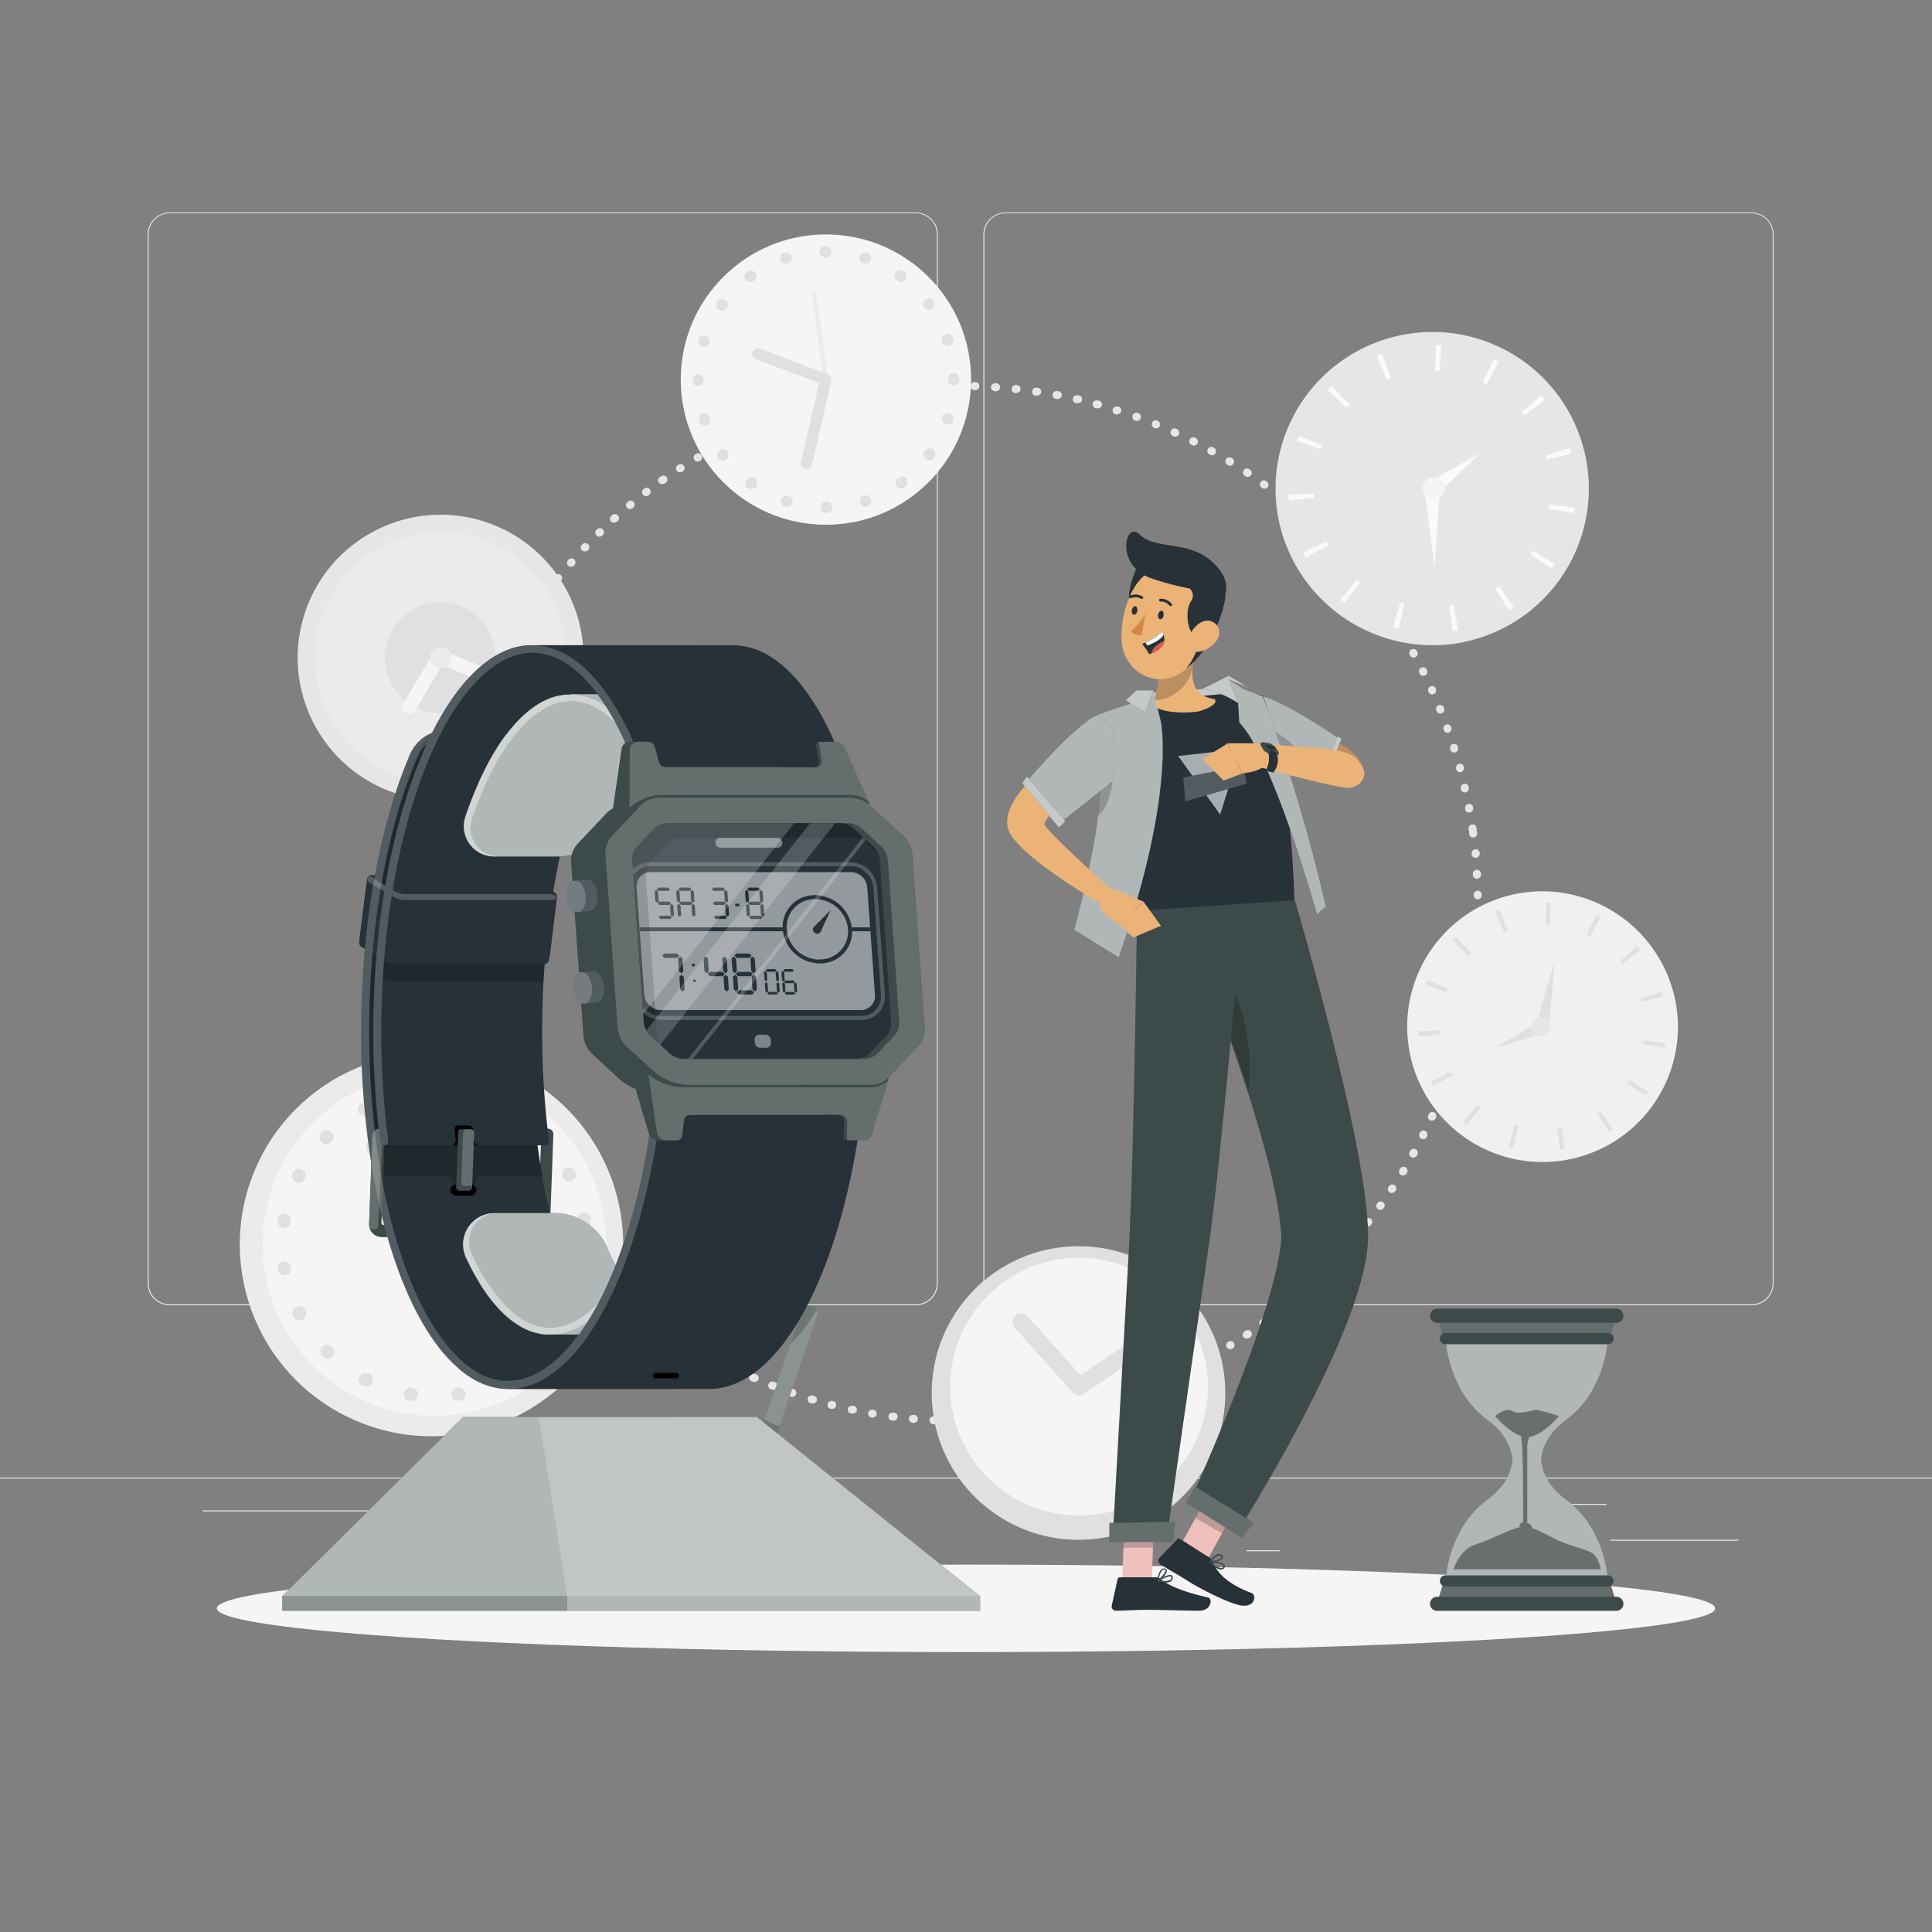 <svg xmlns="http://www.w3.org/2000/svg" viewBox="0 0 500 500"><rect x="0" y="0" width="500" height="500" fill="#808080" stroke="none"/><g id="freepik--background-complete--inject-5"><rect y="382.4" width="500" height="0.25" style="fill:#ebebeb"></rect><rect x="416.78" y="398.49" width="33.12" height="0.25" style="fill:#ebebeb"></rect><rect x="322.53" y="401.21" width="8.69" height="0.25" style="fill:#ebebeb"></rect><rect x="396.59" y="389.21" width="19.19" height="0.25" style="fill:#ebebeb"></rect><rect x="52.46" y="390.89" width="43.19" height="0.25" style="fill:#ebebeb"></rect><rect x="104.56" y="390.89" width="6.33" height="0.25" style="fill:#ebebeb"></rect><rect x="131.47" y="395.11" width="93.68" height="0.25" style="fill:#ebebeb"></rect><path d="M237,337.8H43.91a5.71,5.71,0,0,1-5.7-5.71V60.66A5.71,5.71,0,0,1,43.91,55H237a5.71,5.71,0,0,1,5.71,5.71V332.09A5.71,5.71,0,0,1,237,337.8ZM43.91,55.2a5.46,5.46,0,0,0-5.45,5.46V332.09a5.46,5.46,0,0,0,5.45,5.46H237a5.47,5.47,0,0,0,5.46-5.46V60.66A5.47,5.47,0,0,0,237,55.2Z" style="fill:#ebebeb"></path><path d="M453.31,337.8H260.21a5.72,5.72,0,0,1-5.71-5.71V60.66A5.72,5.72,0,0,1,260.21,55h193.1A5.71,5.71,0,0,1,459,60.66V332.09A5.71,5.71,0,0,1,453.31,337.8ZM260.21,55.2a5.47,5.47,0,0,0-5.46,5.46V332.09a5.47,5.47,0,0,0,5.46,5.46h193.1a5.47,5.47,0,0,0,5.46-5.46V60.66a5.47,5.47,0,0,0-5.46-5.46Z" style="fill:#ebebeb"></path><path d="M268.42,367.29a1,1,0,1,1-.28-2.06l.15,0a1,1,0,0,1,1.18.87,1,1,0,0,1-.86,1.18Zm-5.14.66h-.19a1,1,0,0,1-.26-2.05h0l.19,0a1,1,0,0,1,1.13.93A1,1,0,0,1,263.28,368Zm10.42-1.55a1,1,0,0,1-.34-2l.17,0a1,1,0,0,1,1.21.82,1,1,0,0,1-.82,1.22l-.17,0Zm-15.75,2h-.22a1,1,0,0,1-.18-2.06l.19,0a1,1,0,0,1,.21,2.06Zm21-3.13a1,1,0,0,1-1.15-.78,1,1,0,0,1,.76-1.25l.18,0a1,1,0,1,1,.46,2l-.15,0Zm-26.33,3.4h-.28a1,1,0,1,1-.07-2.07h.17a1,1,0,0,1,.18,2.06ZM284.12,364a1,1,0,0,1-.42-2l.19-.05a1,1,0,0,1,1.26.73,1,1,0,0,1-.73,1.27l-.15,0A.8.8,0,0,1,284.12,364Zm-36.86,4.77h-.34a1,1,0,0,1-1-1.05,1,1,0,0,1,1.05-1h.16a1,1,0,0,1,.14,2.07Zm42-6.28a1,1,0,0,1-.44-2l.15,0a1,1,0,0,1,.63,2l-.18.05Zm-47.35,6.12h-.36a1,1,0,0,1,.08-2.07h.19a1,1,0,0,1,.09,2.06Zm52.42-7.84a1,1,0,0,1-1.12-.67,1.05,1.05,0,0,1,.62-1.33l.17-.06a1,1,0,1,1,.7,1.95l-.16.06A.8.8,0,0,1,294.33,360.76Zm-57.76,7.46a.65.65,0,0,1-.24,0l-.17,0a1,1,0,1,1,.19-2.06l.17,0a1,1,0,0,1,0,2.05Zm62.75-9.38a1,1,0,0,1-1.09-.62,1,1,0,0,1,.55-1.36l.18-.07a1,1,0,1,1,.77,1.92l-.14.06A.9.9,0,0,1,299.32,358.84Zm-68.07,8.8H231l-.17,0a1,1,0,0,1,.27-2.06l.17,0a1,1,0,0,1,0,2.06Zm73-10.92a1,1,0,0,1-.58-2l.17-.08a1,1,0,1,1,.85,1.89l-.14.07A1.11,1.11,0,0,1,304.24,356.72ZM226,366.84a1.08,1.08,0,0,1-.31,0l-.2,0a1,1,0,0,1,.38-2l.15,0a1,1,0,0,1,.86,1.19A1.05,1.05,0,0,1,226,366.84Zm83.11-12.43a1,1,0,0,1-1.08-.57,1,1,0,0,1,.48-1.39l.14-.07a1,1,0,0,1,1.39.45,1,1,0,0,1-.45,1.4l-.17.08A1.24,1.24,0,0,1,309.07,354.41Zm-88.38,11.41a1.15,1.15,0,0,1-.37,0l-.15,0a1,1,0,1,1,.41-2l.19,0a1,1,0,0,1-.08,2Zm93.1-13.92a1,1,0,0,1-1.05-.53,1.05,1.05,0,0,1,.42-1.41l.14-.07a1,1,0,1,1,1,1.8l-.16.1A1.15,1.15,0,0,1,313.79,351.9Zm-98.33,12.69a1.08,1.08,0,0,1-.4,0l-.15,0a1,1,0,1,1,.48-2l.19,0a1,1,0,0,1,.74,1.27A1,1,0,0,1,215.46,364.59Zm103-15.41a1.05,1.05,0,0,1-1-.47,1,1,0,0,1,.3-1.4l.15-.09A1,1,0,0,1,319,349l-.08,0A1.06,1.06,0,0,1,318.46,349.18Zm-108.17,14a1.11,1.11,0,0,1-.44,0l-.08,0a1.09,1.09,0,0,1-.74-1.31,1,1,0,0,1,1.25-.7l.17.05a1,1,0,0,1-.16,2Zm112.62-16.81a1,1,0,0,1-.72-1.88l.14-.1a1,1,0,1,1,1.15,1.72l-.14.1A1,1,0,0,1,322.91,346.34ZM205.19,361.51a1,1,0,0,1-.48-.05l-.16,0a1,1,0,1,1,.67-2l.17.06a1,1,0,0,1,.64,1.31A1.06,1.06,0,0,1,205.19,361.51Zm122.1-18.22a1,1,0,0,1-.75-1.86l.14-.1A1,1,0,1,1,327.9,343l-.14.1A.92.92,0,0,1,327.29,343.29ZM200.15,359.66a.9.9,0,0,1-.51-.06l-.16-.06a1,1,0,0,1,.75-1.93l.16.06a1,1,0,0,1-.24,2Zm131.4-19.59a1,1,0,0,1-.78-1.84l.13-.11a1,1,0,0,1,1.46.17,1,1,0,0,1-.17,1.45l-.14.12A1.16,1.16,0,0,1,331.55,340.07ZM195.2,357.62a1.06,1.06,0,0,1-.55-.08l-.16-.07a1,1,0,1,1,.83-1.9l.16.07a1,1,0,0,1-.28,2Zm140.48-20.94a1.07,1.07,0,0,1-.93-.35,1.05,1.05,0,0,1,.11-1.47l.13-.11a1,1,0,0,1,1.36,1.57l-.14.11A1,1,0,0,1,335.68,336.68ZM190.33,355.37a1,1,0,0,1-.59-.09l-.15-.08a1,1,0,1,1,.9-1.86l.16.08a1,1,0,0,1,.47,1.38A1,1,0,0,1,190.33,355.37Zm149.34-22.25a1,1,0,0,1-.9-.32,1,1,0,0,1,.05-1.46l.13-.12a1,1,0,1,1,1.41,1.51l-.12.12A1,1,0,0,1,339.67,333.12ZM185.56,352.94a1.07,1.07,0,0,1-.63-.11l-.15-.08a1,1,0,0,1,1-1.84l.16.09a1,1,0,0,1,.42,1.4A1,1,0,0,1,185.56,352.94Zm158-23.53a1.06,1.06,0,0,1-.88-.3,1,1,0,0,1,0-1.47l.11-.11a1,1,0,0,1,1.48,1.45l-.14.14A1,1,0,0,1,343.52,329.41ZM180.89,350.32a1,1,0,0,1-.67-.14l-.14-.08a1.05,1.05,0,0,1-.38-1.42,1,1,0,0,1,1.42-.37l.16.09a1,1,0,0,1-.39,1.92Zm166.33-24.78a1,1,0,0,1-.91-1.72l.12-.14a1.05,1.05,0,0,1,1.47-.05,1,1,0,0,1,.05,1.46l-.11.12A1,1,0,0,1,347.22,325.54Zm-170.89,22a1,1,0,0,1-.7-.15l-.15-.1a1,1,0,0,1,1.13-1.74l.14.09a1,1,0,0,1,.31,1.43A1,1,0,0,1,176.33,347.51Zm174.43-26a1,1,0,0,1-.81-.23,1,1,0,0,1-.13-1.46l.12-.14a1,1,0,1,1,1.58,1.35l-.11.12A1,1,0,0,1,350.76,321.53Zm-178.87,23a1.1,1.1,0,0,1-.74-.18l-.14-.1a1,1,0,1,1,1.19-1.7l.14.1a1,1,0,0,1,.25,1.45A1.05,1.05,0,0,1,171.89,344.53Zm182.25-27.14a1.06,1.06,0,0,1-.78-.21,1,1,0,0,1-.18-1.46l.11-.13a1,1,0,0,1,1.63,1.27l-.1.14A1.06,1.06,0,0,1,354.14,317.39Zm-186.58,24a1,1,0,0,1-.77-.2l-.13-.11a1,1,0,0,1-.2-1.45,1,1,0,0,1,1.45-.2l.14.11a1,1,0,0,1,.2,1.45A1.05,1.05,0,0,1,167.56,341.37Zm189.8-28.31a1,1,0,0,1-.72-.17,1,1,0,0,1-.27-1.41l.1-.14a1,1,0,1,1,1.69,1.2l-.05.07A1.12,1.12,0,0,1,357.36,313.06Zm-194,25a1,1,0,0,1-.8-.23l-.13-.1a1,1,0,0,1,1.31-1.61l.14.12a1,1,0,0,1-.52,1.82Zm197-29.34a1,1,0,0,1-.71-.16,1,1,0,0,1-.3-1.43l.1-.15a1,1,0,0,1,1.73,1.14l-.1.14A1,1,0,0,1,360.4,308.7ZM159.32,334.55a1,1,0,0,1-.84-.25l-.12-.11a1,1,0,0,1,1.37-1.56l.14.13a1,1,0,0,1,.07,1.46A1,1,0,0,1,159.32,334.55Zm203.94-30.37a1,1,0,0,1-1-1.57l.08-.14a1,1,0,1,1,1.78,1.07l-.09.15A1,1,0,0,1,363.26,304.18ZM155.4,330.91a1,1,0,0,1-.86-.29l-.12-.11a1,1,0,0,1,1.44-1.5l.13.13a1,1,0,0,1,0,1.46A1,1,0,0,1,155.4,330.91ZM366,299.55A1,1,0,0,1,364.9,298l.09-.16a1,1,0,0,1,1.81,1l-.08.15A1.07,1.07,0,0,1,366,299.55ZM151.64,327.11a1,1,0,0,1-.89-.31l-.13-.14a1,1,0,0,1,0-1.46,1,1,0,0,1,1.47.05l.1.11a1,1,0,0,1,0,1.47A1.05,1.05,0,0,1,151.64,327.11Zm216.81-32.3a1.14,1.14,0,0,1-.6-.1,1,1,0,0,1-.47-1.39l.08-.16a1,1,0,1,1,1.85.93l-.07.15A1.05,1.05,0,0,1,368.45,294.81ZM148,323.16a1,1,0,0,1-.92-.34l-.11-.12a1,1,0,0,1,.09-1.47,1,1,0,0,1,1.46.09l.12.14a1,1,0,0,1-.1,1.46A1,1,0,0,1,148,323.16ZM370.75,290a1,1,0,0,1-1.08-1.46l.07-.15a1,1,0,0,1,1.89.85l-.07.17A1.07,1.07,0,0,1,370.75,290ZM144.58,319.08a1,1,0,0,1-1-.38l-.1-.13a1,1,0,1,1,1.61-1.3l.11.13a1,1,0,0,1-.16,1.46A1,1,0,0,1,144.58,319.08Zm228.29-34a1.12,1.12,0,0,1-.54-.07,1,1,0,0,1-.56-1.35l.06-.16a1,1,0,0,1,1.35-.57,1,1,0,0,1,.57,1.34l-.07.17A1,1,0,0,1,372.87,285.05ZM141.3,314.86a1,1,0,0,1-1-.4l-.1-.14a1,1,0,0,1,.2-1.45,1,1,0,0,1,1.45.2l.11.15a1,1,0,0,1-.21,1.45A1,1,0,0,1,141.3,314.86ZM374.78,280a1,1,0,0,1-.49-.05,1,1,0,0,1-.62-1.33l.05-.16a1,1,0,0,1,2,.7l-.06.16A1,1,0,0,1,374.78,280ZM138.19,310.52a1,1,0,0,1-1-.44l-.1-.14a1,1,0,1,1,1.71-1.17l.09.14a1,1,0,0,1-.26,1.44A1.08,1.08,0,0,1,138.19,310.52ZM376.49,275a1,1,0,0,1-.45,0,1,1,0,0,1-.68-1.3l.06-.17a1,1,0,0,1,2,.62l-.05.17A1,1,0,0,1,376.49,275Zm-241.23,31.1a1,1,0,0,1-1-.48l-.09-.14a1,1,0,1,1,1.75-1.11l.09.15a1,1,0,0,1-.32,1.43A1.07,1.07,0,0,1,135.26,306.06ZM378,269.81a1.08,1.08,0,0,1-.4,0,1,1,0,0,1-.74-1.27l.05-.18a1,1,0,1,1,2,.55l-.05.16A1.05,1.05,0,0,1,378,269.81ZM132.51,301.48a1,1,0,0,1-1-.51l-.09-.15a1,1,0,0,1,1.8-1l.09.15a1,1,0,0,1-.38,1.41A.91.91,0,0,1,132.51,301.48ZM379.3,264.6a.92.92,0,0,1-.37,0,1,1,0,0,1-.78-1.24l0-.17a1,1,0,1,1,2,.46l0,.17A1,1,0,0,1,379.3,264.6ZM129.94,296.79a1,1,0,0,1-1.06-.55l-.08-.16a1,1,0,0,1,.44-1.39,1,1,0,0,1,1.4.44l.08.15a1,1,0,0,1-.78,1.51Zm250.45-37.44a1.22,1.22,0,0,1-.33,0,1,1,0,0,1-.83-1.21l0-.17a1,1,0,0,1,2,.37l0,.18A1.05,1.05,0,0,1,380.39,259.35ZM127.56,292a1,1,0,0,1-1.08-.59l-.07-.15a1,1,0,0,1,1.87-.9l.08.17a1,1,0,0,1-.5,1.38Zm253.7-37.93a1.31,1.31,0,0,1-.28,0,1,1,0,0,1-.89-1.17l0-.18a1,1,0,1,1,2.05.3l0,.16A1.06,1.06,0,0,1,381.26,254.07Zm-255.89,33a1,1,0,0,1-1.09-.62l-.07-.17a1,1,0,1,1,1.91-.79l.07.15a1,1,0,0,1-.55,1.36A1.34,1.34,0,0,1,125.37,287.11Zm256.55-38.36a.69.69,0,0,1-.25,0,1,1,0,0,1-.92-1.14l0-.17a1,1,0,0,1,1.13-.93,1,1,0,0,1,.93,1.14l0,.17A1,1,0,0,1,381.92,248.75ZM123.39,282.14a1,1,0,0,1-1.11-.67l-.06-.15a1,1,0,0,1,.6-1.34,1,1,0,0,1,1.33.6l.07.17a1,1,0,0,1-.61,1.33A.9.9,0,0,1,123.39,282.14Zm259-38.72h-.21a1,1,0,0,1-1-1.1v-.18a1,1,0,0,1,2.07.14v.16A1,1,0,0,1,382.37,243.42ZM121.6,277.09a1,1,0,0,1-1.12-.69l-.06-.18a1,1,0,0,1,.67-1.3,1,1,0,0,1,1.3.67l.06.15a1,1,0,0,1-.66,1.31A.58.58,0,0,1,121.6,277.09Zm261-39h-.17a1,1,0,0,1-1-1.06v-.17a1,1,0,0,1,2.07,0v.18A1,1,0,0,1,382.6,238.07ZM120,272a1,1,0,0,1-1.14-.74l0-.16a1,1,0,0,1,2-.59l0,.18a1,1,0,0,1-.72,1.28Zm262.59-39.26h-.12a1,1,0,0,1-1.06-1v-.18a1,1,0,0,1,2.07,0v.16A1,1,0,0,1,382.61,232.72Zm-264,34.09a1,1,0,0,1-1.15-.78l0-.18a1,1,0,0,1,2-.48l0,.16a1,1,0,0,1-.76,1.26Zm263.76-39.44h-.08a1,1,0,0,1-1.09-1v-.18a1,1,0,0,1,1-1.09,1,1,0,0,1,1.1,1v.18A1,1,0,0,1,382.41,227.37ZM117.48,261.58a1,1,0,0,1-1.16-.82l0-.16a1,1,0,0,1,.8-1.22,1,1,0,0,1,1.23.8l0,.17a1,1,0,0,1-.81,1.22ZM382,222h0a1,1,0,0,1-1.13-.88l0-.18a1,1,0,0,1,.93-1.13,1,1,0,0,1,1.14.92v.09A1.06,1.06,0,0,1,382,222ZM116.52,256.32a1,1,0,0,1-1.16-.86l0-.18a1,1,0,0,1,.86-1.18,1.06,1.06,0,0,1,1.18.86l0,.16a1,1,0,0,1-.85,1.2Zm264.86-39.6a1,1,0,0,1-1.16-.88l0-.18a1.16,1.16,0,0,1,.05-.49,1,1,0,0,1-.18-.45l0-.17a1,1,0,0,1,.88-1.18,1,1,0,0,1,1.17.88l0,.17a1,1,0,0,1-.05.5,1,1,0,0,1,.19.46l0,.17A1,1,0,0,1,381.38,216.72ZM115.77,251h0a1,1,0,0,1-1.15-.9l0-.17a1,1,0,0,1,.88-1.16h0a1,1,0,0,1,1.16.9l0,.18A1,1,0,0,1,115.77,251Zm264.58-40.71a1,1,0,0,1-1.16-.83l0-.18a1,1,0,0,1,.83-1.2,1,1,0,0,1,1.21.83l0,.16a1,1,0,0,1-.82,1.22ZM115.22,245.7h0a1,1,0,0,1-1.12-.94l0-.18a1,1,0,1,1,2.07-.16v.16A1,1,0,0,1,115.22,245.7Zm264-40.63a1,1,0,0,1-1.15-.79l0-.17a1,1,0,0,1,.78-1.24,1,1,0,0,1,1.24.78l0,.17a1,1,0,0,1-.78,1.24ZM114.89,240.35h-.1a1,1,0,0,1-1.08-1v-.16a1,1,0,1,1,2.07-.11v.19A1,1,0,0,1,114.89,240.35ZM378,199.84a1,1,0,0,1-1.11-.71l-.05-.17a1,1,0,1,1,2-.55l0,.08a1.08,1.08,0,0,1-.71,1.32ZM114.77,235h-.14a1,1,0,0,1-1-1v-.18a1,1,0,1,1,2.07,0V234A1,1,0,0,1,114.77,235Zm261.72-40.26a1,1,0,0,1-1.13-.72l-.05-.16a1,1,0,0,1,2-.62l0,.16a1,1,0,0,1-.68,1.3ZM114.86,229.65h-.18a1,1,0,0,1-1-1.07v-.18a1,1,0,0,1,1.08-1,1,1,0,0,1,1,1.07v.18A1,1,0,0,1,114.86,229.65Zm259.9-40a1,1,0,0,1-1.08-.64l-.06-.16a1,1,0,1,1,1.95-.71l0,.09a1.07,1.07,0,0,1-.61,1.36A1,1,0,0,1,374.76,189.63ZM115.17,224.31H115a1,1,0,0,1-1-1.11V223a1,1,0,0,1,2.07.18l0,.16A1,1,0,0,1,115.17,224.31Zm257.72-39.65a1,1,0,0,1-1.1-.64l-.06-.16a1,1,0,1,1,1.92-.78l.06.17a1,1,0,0,1-.57,1.34A.72.72,0,0,1,372.89,184.66ZM115.69,219a.76.76,0,0,1-.26,0,1,1,0,0,1-.91-1.15l0-.17a1,1,0,1,1,2.06.25l0,.17A1,1,0,0,1,115.69,219Zm255.06-39.27a1,1,0,0,1-1-.57l-.07-.16a1,1,0,1,1,1.88-.86l0,.09a1.06,1.06,0,0,1-.5,1.4A1.12,1.12,0,0,1,370.75,179.71Zm-254.32,34a1,1,0,0,1-.3,0,1,1,0,0,1-.86-1.18v-.1a1.08,1.08,0,0,1,1.19-.9,1,1,0,0,1,.87,1.14l0,.17A1,1,0,0,1,116.43,213.68ZM368.5,174.9a1,1,0,0,1-1.07-.56l-.08-.15a1,1,0,0,1,1.85-.94l.08.16a1,1,0,0,1-.46,1.39A.92.92,0,0,1,368.5,174.9ZM117.38,208.4a1.29,1.29,0,0,1-.34,0,1,1,0,0,1-.81-1.22l0-.18a1,1,0,0,1,2,.42l0,.17A1,1,0,0,1,117.38,208.4ZM366,170.17a1.06,1.06,0,0,1-1.05-.52l-.09-.16a1,1,0,0,1,1.82-1l.08.14a1,1,0,0,1-.4,1.41A1,1,0,0,1,366,170.17Zm-247.46,33a1,1,0,0,1-1.15-1.27l0-.18a1,1,0,0,1,2,.5l0,.17A1,1,0,0,1,118.55,203.16Zm244.79-37.62a1,1,0,0,1-1-.48l-.09-.16a1,1,0,1,1,1.77-1.06l.09.13a1,1,0,0,1-.34,1.43A.88.88,0,0,1,363.34,165.54ZM119.92,198a1,1,0,0,1-.42,0,1,1,0,0,1-.72-1.28l0-.08a1.07,1.07,0,0,1,1.29-.75,1,1,0,0,1,.73,1.23l0,.17A1,1,0,0,1,119.92,198ZM360.48,161a1,1,0,0,1-1-.45l-.1-.15a1,1,0,0,1,1.73-1.14l.09.14a1,1,0,0,1-.28,1.44A1.07,1.07,0,0,1,360.48,161Zm-239,31.82a1,1,0,0,1-.47,0,1,1,0,0,1-.65-1.31l.05-.15a1,1,0,1,1,2,.64l-.05.17A1,1,0,0,1,121.5,192.85Zm236-36.21a1,1,0,0,1-1-.42l-.1-.14a1,1,0,1,1,1.67-1.22l.11.15a1,1,0,0,1-.24,1.44A1.15,1.15,0,0,1,357.45,156.64ZM123.29,187.79a1,1,0,0,1-.51,0,1,1,0,0,1-.6-1.34l.06-.16a1,1,0,1,1,1.94.72l-.06.17A1,1,0,0,1,123.29,187.79Zm231-35.42a1.07,1.07,0,0,1-1-.39l-.1-.14a1,1,0,0,1,1.62-1.28l.11.14a1,1,0,0,1-.17,1.46A1.22,1.22,0,0,1,354.24,152.37Zm-229,30.44a1,1,0,0,1-.55-.07,1,1,0,0,1-.55-1.36l.07-.15a1,1,0,1,1,1.91.8l-.07.16A1,1,0,0,1,125.28,182.81Zm225.55-34.6a1,1,0,0,1-.9-.34l-.11-.13a1,1,0,0,1,1.57-1.35l.09.1a1.06,1.06,0,0,1-.1,1.48A1,1,0,0,1,350.83,148.21ZM127.46,177.92a1,1,0,0,1-.58-.09,1,1,0,0,1-.49-1.38l.07-.15a1,1,0,1,1,1.87.88l-.07.16A1,1,0,0,1,127.46,177.92Zm219.86-33.7a1,1,0,0,1-.9-.32l-.12-.13a1,1,0,0,1,.06-1.47,1,1,0,0,1,1.46.07l.11.11a1,1,0,0,1-.61,1.74Zm-217.48,28.9a1,1,0,0,1-1.06-1.5l.08-.17a1,1,0,1,1,1.83,1l-.07.15A1,1,0,0,1,129.84,173.12Zm213.78-32.76a1,1,0,0,1-.87-.3l-.13-.12a1,1,0,0,1,1.47-1.46l.12.12a1,1,0,0,1,0,1.46A1,1,0,0,1,343.62,140.36ZM132.41,168.42a1,1,0,0,1-.66-.13,1,1,0,0,1-.38-1.41l.08-.16a1.05,1.05,0,0,1,1.42-.38,1,1,0,0,1,.38,1.42l-.09.15A1,1,0,0,1,132.41,168.42Zm207.36-31.77a1,1,0,0,1-.85-.27l-.12-.11a1,1,0,0,1-.06-1.47,1,1,0,0,1,1.46-.06l.14.12a1,1,0,0,1-.57,1.79ZM135.16,163.82a1,1,0,0,1-.7-.15,1,1,0,0,1-.32-1.42l.09-.15a1,1,0,1,1,1.76,1.1l-.1.15A1,1,0,0,1,135.16,163.82Zm200.57-30.74a1,1,0,0,1-.77-.23l-.13-.11a1,1,0,0,1,1.34-1.58l.07.06a1.08,1.08,0,0,1,.15,1.49A1.11,1.11,0,0,1,335.73,133.08ZM138.09,159.34a1,1,0,0,1-.73-.17,1,1,0,0,1-.27-1.44l.1-.14a1,1,0,0,1,1.71,1.17l-.1.14A1,1,0,0,1,138.09,159.34Zm193.55-29.65a1,1,0,0,1-.78-.21l-.14-.11a1,1,0,1,1,1.28-1.62l.14.1a1,1,0,0,1,.17,1.46A1,1,0,0,1,331.64,129.69ZM141.2,155a1,1,0,0,1-.76-.19,1,1,0,0,1-.22-1.45l.11-.15a1,1,0,0,1,1.45-.2,1,1,0,0,1,.2,1.45l-.09.13A1,1,0,0,1,141.2,155Zm186.17-28.52a1,1,0,0,1-.75-.19l-.14-.09a1,1,0,0,1,1.21-1.69l.16.11a1,1,0,0,1,.21,1.45A1,1,0,0,1,327.37,126.46Zm-182.9,24.29a1,1,0,0,1-.79-.22,1,1,0,0,1-.16-1.46l.11-.13a1,1,0,1,1,1.61,1.3l-.1.14A1.06,1.06,0,0,1,144.47,150.75ZM323,123.4a1,1,0,0,1-.72-.16l-.14-.1a1,1,0,0,1-.29-1.43,1,1,0,0,1,1.44-.29l.15.1a1,1,0,0,1-.44,1.88ZM147.91,146.65A1,1,0,0,1,147,145l.12-.14a1,1,0,1,1,1.55,1.37l-.11.13A1,1,0,0,1,147.91,146.65Zm170.56-26.13a1.06,1.06,0,0,1-.69-.14l-.14-.09a1,1,0,1,1,1.07-1.77l.16.1a1,1,0,0,1,.34,1.42A1.05,1.05,0,0,1,318.47,120.52Zm-167,22.18a1,1,0,0,1-.85-.27,1,1,0,0,1,0-1.47l.1-.11a1.05,1.05,0,0,1,1.47,0,1,1,0,0,1,.05,1.46l-.11.12A1,1,0,0,1,151.51,142.7Zm162.33-24.88a1.07,1.07,0,0,1-.65-.12l-.14-.08a1,1,0,0,1-.41-1.41,1,1,0,0,1,1.41-.41l.16.09a1,1,0,0,1,.39,1.41A1,1,0,0,1,313.84,117.82ZM155.27,138.89a1,1,0,0,1-.89-.31,1,1,0,0,1,0-1.46l.12-.12a1,1,0,0,1,1.47,0,1,1,0,0,1,0,1.46l-.12.12A1.07,1.07,0,0,1,155.27,138.89Zm153.84-23.58a1.11,1.11,0,0,1-.61-.11l-.15-.08a1,1,0,1,1,.93-1.84l.16.08a1,1,0,0,1,.45,1.39A1,1,0,0,1,309.11,115.31ZM159.17,135.23a1,1,0,0,1-.84-1.8l.12-.1a1,1,0,0,1,1.47.06,1,1,0,0,1-.07,1.46l-.13.13A1.1,1.1,0,0,1,159.17,135.23ZM304.28,113a1,1,0,0,1-.57-.09l-.15-.06a1,1,0,0,1-.52-1.37,1,1,0,0,1,1.37-.52l.17.07a1.05,1.05,0,0,1,.51,1.38A1.07,1.07,0,0,1,304.28,113ZM163.21,131.73a1,1,0,0,1-.94-.36,1,1,0,0,1,.14-1.46l.12-.11a1,1,0,0,1,1.34,1.59l-.14.12A1.08,1.08,0,0,1,163.21,131.73Zm136.13-20.88a1,1,0,0,1-.5-.07l-.1,0a1.06,1.06,0,0,1-.6-1.36,1,1,0,0,1,1.31-.58l.07,0a1.09,1.09,0,0,1,.62,1.37A1,1,0,0,1,299.34,110.85ZM167.39,128.4a1,1,0,0,1-1-.4,1,1,0,0,1,.2-1.45l.13-.1a1,1,0,0,1,1.26,1.64l-.14.11A1,1,0,0,1,167.39,128.4Zm127-19.48a1,1,0,0,1-.47-.06l-.16,0a1,1,0,0,1,.69-2l.12.05a1,1,0,0,1,.64,1.33A1,1,0,0,1,294.35,108.92ZM171.69,125.24a1,1,0,0,1-.74-1.87l.14-.1a1,1,0,1,1,1.2,1.69l-.14.1A1,1,0,0,1,171.69,125.24Zm117.6-18a1,1,0,0,1-.46,0l-.15,0a1,1,0,0,1,.62-2l.17,0a1,1,0,0,1,.67,1.31A1.07,1.07,0,0,1,289.29,107.19ZM176.12,122.25a1,1,0,0,1-1-.46,1,1,0,0,1,.31-1.43l.14-.09a1,1,0,0,1,1.13,1.73l-.15.1A1.06,1.06,0,0,1,176.12,122.25Zm108-16.59a1,1,0,0,1-.42,0l-.16,0a1,1,0,0,1,.54-2l.18,0a1,1,0,0,1-.14,2ZM180.66,119.45a1,1,0,0,1-1-.5,1,1,0,0,1,.36-1.42l.15-.09a1,1,0,0,1,1.06,1.79l-.15.09A1.2,1.2,0,0,1,180.66,119.45ZM279,104.34a1.15,1.15,0,0,1-.37,0l-.18,0a1,1,0,0,1-.77-1.25,1,1,0,0,1,1.24-.77l.17,0a1,1,0,0,1-.09,2Zm-93.64,12.49a1,1,0,0,1-1.05-.53,1,1,0,0,1,.42-1.41l.15-.08a1,1,0,0,1,1.41.42,1,1,0,0,1-.43,1.4l-.15.08A.91.91,0,0,1,185.31,116.83Zm88.39-13.6a.91.91,0,0,1-.33,0l-.18,0a1,1,0,0,1,.39-2l.16,0a1,1,0,0,1,0,2Zm-83.63,11.16a1,1,0,0,1-.59-2l.16-.08a1,1,0,1,1,.9,1.86l-.15.08A.9.9,0,0,1,190.07,114.39Zm78.35-12a.71.71,0,0,1-.29,0l-.17,0a1,1,0,0,1-.88-1.18,1,1,0,0,1,1.18-.87l.17,0a1,1,0,0,1,0,2Zm-73.49,9.81a1,1,0,0,1-1.09-.61,1,1,0,0,1,.54-1.37l.16-.07a1,1,0,1,1,.82,1.9l-.15.07A.9.9,0,0,1,194.93,112.15Zm68.18-10.49a1,1,0,0,1-.24,0l-.19,0a1,1,0,0,1,.23-2.06l.16,0a1,1,0,0,1,0,2Zm-63.23,8.44a1,1,0,0,1-.52-2l.17-.07a1,1,0,1,1,.74,1.94l-.15.06A1.05,1.05,0,0,1,199.88,110.1Zm57.9-8.9h-.21l-.17,0a1,1,0,1,1,.13-2.06h.17a1,1,0,0,1,.08,2.06Zm-52.88,7a1,1,0,0,1-.48-2l.16-.06a1,1,0,0,1,.69,2l-.17.06A.71.71,0,0,1,204.9,108.25Zm47.53-7.3h-.34a1,1,0,0,1-1-1.06,1,1,0,0,1,1.07-1h.16a1,1,0,0,1,.12,2.06ZM210,106.61a1,1,0,0,1-.45-2l.18-.06a1,1,0,0,1,.58,2l-.15,0Zm37.08-5.7h-.3a1,1,0,0,1,0-2.08h.18a1,1,0,0,1,.15,2.06Zm-31.93,4.26a1,1,0,0,1-1.14-.76,1,1,0,0,1,.74-1.27l.17,0a1,1,0,0,1,.52,2l-.17,0Zm26.58-4.08h-.25a1,1,0,1,1-.12-2.07h.09a1.06,1.06,0,0,1,1.13,1A1,1,0,0,1,241.73,101.09Zm-21.37,2.85a1,1,0,0,1-.36-2l.18,0a1,1,0,0,1,1.22.8,1,1,0,0,1-.8,1.22l-.16,0Zm16-2.46h-.21a1,1,0,0,1-1.13-.93,1,1,0,0,1,.93-1.13l.18,0a1,1,0,0,1,.23,2.06Zm-10.78,1.44a1,1,0,0,1-.32-2l.18,0a1,1,0,0,1,1.19.85,1,1,0,0,1-.84,1.2l-.17,0Zm5.47-.84h0l-.17,0a1,1,0,0,1-.28-2.06l.18,0a1,1,0,0,1,.28,2Z" style="fill:#e6e6e6"></path><circle cx="111.68" cy="322.07" r="49.61" transform="translate(-227.56 288.55) rotate(-65.23)" style="fill:#ebebeb"></circle><path d="M118.5,366a44.43,44.43,0,1,1,37.82-37.24A44.35,44.35,0,0,1,118.5,366Z" style="fill:#f5f5f5"></path><path d="M106.46,362.55h-.3l-.17,0a1.74,1.74,0,0,1-1.43-2,1.76,1.76,0,0,1,2-1.43l.16,0a1.75,1.75,0,0,1-.28,3.47Zm0-1.67h0v0Zm12.21,1.64a1.77,1.77,0,0,1-1.76-1.45,1.72,1.72,0,0,1,1.38-2l.11,0a1.79,1.79,0,0,1,2,1.44,1.7,1.7,0,0,1-1.38,2l-.1,0Zm-23.91-3.69a1.75,1.75,0,0,1-.79-.2l-.13-.06a1.75,1.75,0,0,1,1.53-3.15l.19.1a1.75,1.75,0,0,1-.8,3.31Zm35.51-.1a1.75,1.75,0,0,1-.8-3.31l.15-.07a1.75,1.75,0,1,1,1.6,3.11l-.16.08A1.7,1.7,0,0,1,130.25,358.73Zm-45.48-7.08a1.73,1.73,0,0,1-1.24-.52l-.1-.1a1.75,1.75,0,0,1,2.44-2.51l.14.14a1.75,1.75,0,0,1,0,2.47A1.72,1.72,0,0,1,84.77,351.65Zm55.42-.14a1.75,1.75,0,0,1-1.24-3l.13-.12a1.75,1.75,0,0,1,2.47,2.48l-.12.12A1.77,1.77,0,0,1,140.19,351.51ZM77.5,341.74a1.75,1.75,0,0,1-1.56-.95l-.07-.15A1.75,1.75,0,0,1,79,339l.09.17a1.75,1.75,0,0,1-.77,2.35A1.7,1.7,0,0,1,77.5,341.74Zm69.92-.16a1.69,1.69,0,0,1-.78-.19,1.74,1.74,0,0,1-.78-2.35l.08-.16a1.75,1.75,0,1,1,3.12,1.58l-.07.15A1.77,1.77,0,0,1,147.42,341.58Zm-73.79-11.5a1.76,1.76,0,0,1-1.73-1.47l0-.16a1.75,1.75,0,0,1,3.45-.57l0,.18a1.75,1.75,0,0,1-1.45,2A1.32,1.32,0,0,1,73.63,330.08Zm77.59-.19a1.43,1.43,0,0,1-.29,0,1.74,1.74,0,0,1-1.44-2l0-.28a1.75,1.75,0,1,1,3.46.51l-.05.34A1.75,1.75,0,0,1,151.22,329.89ZM73.57,317.76a1.06,1.06,0,0,1-.25,0,1.71,1.71,0,0,1-1.48-1.95s0-.1,0-.12v-.07a1.75,1.75,0,0,1,3.46.55l0,.1A1.78,1.78,0,0,1,73.57,317.76Zm77.64-.3a1.76,1.76,0,0,1-1.73-1.47l0-.17a1.75,1.75,0,0,1,3.46-.56l0,.17a1.76,1.76,0,0,1-1.45,2ZM77.29,306.08a1.68,1.68,0,0,1-.78-.18,1.75,1.75,0,0,1-.78-2.35l0-.08a1.8,1.8,0,0,1,2.37-.82,1.72,1.72,0,0,1,.8,2.31l-.08.16A1.76,1.76,0,0,1,77.29,306.08Zm70-.32a1.68,1.68,0,0,1-1.51-.91l-.08-.16a1.75,1.75,0,1,1,3.11-1.61l0,.08a1.76,1.76,0,0,1-1.56,2.6Zm-62.87-9.65a1.75,1.75,0,0,1-1.23-.52,1.73,1.73,0,0,1,0-2.47l.1-.11a1.75,1.75,0,0,1,2.51,2.44l-.14.14A1.76,1.76,0,0,1,84.46,296.11Zm55.67-.24a1.79,1.79,0,0,1-1.23-.5l-.13-.13a1.75,1.75,0,1,1,2.47-2.48l.11.11a1.75,1.75,0,0,1-1.22,3Zm-45.77-7.05a1.75,1.75,0,0,1-.8-3.3l.13-.07a1.75,1.75,0,0,1,1.65,3.09l-.18.09A1.77,1.77,0,0,1,94.36,288.82Zm35.81-.16a1.75,1.75,0,0,1-.76-.17l-.16-.08a1.75,1.75,0,0,1,1.56-3.14l0,0,.11,0a1.75,1.75,0,0,1-.77,3.32ZM106,285a1.75,1.75,0,0,1-.29-3.48l.2,0a1.75,1.75,0,1,1,.53,3.46l-.14,0Zm12.46-.05h-.22l-.14,0a1.78,1.78,0,0,1-1.52-2,1.74,1.74,0,0,1,2-1.5l.15,0a1.77,1.77,0,0,1,1.47,2A1.73,1.73,0,0,1,118.47,284.9Z" style="fill:#e0e0e0"></path><path d="M135.68,340.33a.71.71,0,0,1-.44-.15L112,322.55a.73.73,0,0,1,.88-1.16L136.12,339a.73.73,0,0,1-.44,1.31Z" style="fill:#ebebeb"></path><path d="M112.41,323.92a2,2,0,0,1-1.65-.92L95.18,298a1.95,1.95,0,1,1,3.3-2.06l14.68,23.53,20.92-9.45a1.94,1.94,0,1,1,1.61,3.54l-22.48,10.15A1.9,1.9,0,0,1,112.41,323.92Z" style="fill:#e0e0e0"></path><circle cx="114.03" cy="170.19" r="36.99" transform="translate(-80.32 234.97) rotate(-74.61)" style="fill:#e6e6e6"></circle><circle cx="114.03" cy="170.19" r="32.55" transform="translate(-67.32 265.48) rotate(-83.89)" style="fill:#ebebeb"></circle><path d="M116,184.47a14.4,14.4,0,0,1-8.36-27.17,14.14,14.14,0,0,1,4.44-1.38A14.41,14.41,0,0,1,116,184.47Z" style="fill:#e0e0e0"></path><path d="M106.19,184.74a1.76,1.76,0,0,1-1.15-.23,1.8,1.8,0,0,1-.64-2.46l7.72-13.1a1.79,1.79,0,0,1,2.25-.74l16.72,7a1.8,1.8,0,1,1-1.4,3.31l-15.27-6.44-6.92,11.74A1.77,1.77,0,0,1,106.19,184.74Z" style="fill:#f5f5f5"></path><path d="M114.41,172.94a2.77,2.77,0,0,1-1.61-5.23,2.88,2.88,0,0,1,.85-.26,2.77,2.77,0,0,1,1.61,5.22A2.63,2.63,0,0,1,114.41,172.94Z" style="fill:#ebebeb"></path><circle cx="279.27" cy="358.88" r="37.9" transform="matrix(1, -0.07, 0.07, 1, -25.27, 21.18)" style="fill:#e0e0e0"></circle><circle cx="279.27" cy="358.88" r="33.35" transform="translate(-107.06 598.75) rotate(-83.95)" style="fill:#f5f5f5"></circle><path d="M279.27,361.11a2.26,2.26,0,0,1-1.66-.74l-15-16.75a2.23,2.23,0,0,1,3.32-3l13.7,15.3,14-9.49a2.23,2.23,0,0,1,2.51,3.69l-15.59,10.58A2.2,2.2,0,0,1,279.27,361.11Z" style="fill:#e0e0e0"></path><circle cx="213.73" cy="98.24" r="37.57" transform="translate(104.6 306.61) rotate(-87.04)" style="fill:#f5f5f5"></circle><path d="M214.13,132.76h-.35a1.47,1.47,0,0,1,0-2.94h.14a1.47,1.47,0,0,1,.21,2.93Zm10.06-1.63a1.47,1.47,0,0,1-.65-2.85l.12-.05a1.48,1.48,0,0,1,.94,2.8l-.15.05Zm-20.29.07a1.41,1.41,0,0,1-.64,0l-.15-.05a1.47,1.47,0,1,1,.91-2.8l.12,0a1.47,1.47,0,0,1-.24,2.86Zm29.5-4.78a1.47,1.47,0,0,1-1.06-2.65l.93,1.14-.82-1.23a1.48,1.48,0,1,1,1.73,2.39l-.86-1.2.85,1.2-.11.09A1.55,1.55,0,0,1,233.4,126.42Zm-38.74.15a1.43,1.43,0,0,1-1-.26l-.13-.09a1.47,1.47,0,0,1,1.72-2.39l.11.08a1.47,1.47,0,0,1-.65,2.66Zm46.05-7.46a1.48,1.48,0,0,1-1.4-2.32l.08-.11a1.47,1.47,0,1,1,2.4,1.7l-.09.13A1.51,1.51,0,0,1,240.71,119.11Zm-53.4.19a1.48,1.48,0,0,1-1.39-.59l0-.06a1.5,1.5,0,0,1,.29-2.08,1.44,1.44,0,0,1,2,.27,1.13,1.13,0,0,0,.1.13A1.47,1.47,0,0,1,188,119,1.4,1.4,0,0,1,187.31,119.3Zm58.08-9.41a1.49,1.49,0,0,1-.66-.06,1.47,1.47,0,0,1-.94-1.85l0-.13a1.47,1.47,0,0,1,2.81.88l0,.15A1.46,1.46,0,0,1,245.39,109.89Zm-62.84.23a1.47,1.47,0,0,1-1.6-1l0-.15a1.47,1.47,0,1,1,2.8-.91l0,.12a1.48,1.48,0,0,1-.92,1.87A1.31,1.31,0,0,1,182.55,110.12ZM247,99.67l-.2,0a1.49,1.49,0,0,1-1.48-1.47v-.15a1.48,1.48,0,0,1,1.47-1.47,1.46,1.46,0,0,1,1.48,1.47v.14A1.47,1.47,0,0,1,247,99.67Zm-66.13.25h-.2a1.48,1.48,0,0,1-1.48-1.47v-.15a1.48,1.48,0,0,1,2.95,0v.15A1.48,1.48,0,0,1,180.87,99.92Zm64.51-10.46a1.46,1.46,0,0,1-1.6-1l0-.13a1.47,1.47,0,0,1,2.79-.94l.05.16a1.47,1.47,0,0,1-.94,1.85A1.22,1.22,0,0,1,245.38,89.46Zm-63,.23a1.4,1.4,0,0,1-.64,0,1.48,1.48,0,0,1-1-1.85l.05-.16a1.48,1.48,0,0,1,2.8.93l0,.11A1.46,1.46,0,0,1,182.42,89.69Zm58.26-9.44a1.47,1.47,0,0,1-1.39-.58l-.08-.11a1.49,1.49,0,0,1,.31-2.06,1.46,1.46,0,0,1,2,.28l.06.08,0,.06a1.47,1.47,0,0,1-1,2.33Zm-53.64.2a1.51,1.51,0,0,1-1.06-.26,1.48,1.48,0,0,1-.34-2.06l.1-.13a1.47,1.47,0,1,1,2.37,1.74l-.07.1A1.49,1.49,0,0,1,187,80.45Zm46.33-7.51a1.48,1.48,0,0,1-1.08-.28l-.1-.07a1.47,1.47,0,0,1,1.71-2.4l.14.1a1.48,1.48,0,0,1,.31,2.06A1.49,1.49,0,0,1,233.37,72.94Zm-39,.09a1.47,1.47,0,0,1-1.4-.56,1.42,1.42,0,0,1,.27-2l.22-.17a1.47,1.47,0,1,1,1.72,2.39l-.11.08A1.42,1.42,0,0,1,194.36,73Zm29.79-4.78a1.46,1.46,0,0,1-.65-.06l-.14,0a1.48,1.48,0,0,1,.91-2.81l.14,0a1.47,1.47,0,0,1-.26,2.86Zm-20.57,0a1.47,1.47,0,0,1-1.6-1,1.49,1.49,0,0,1,1-1.86l.14,0a1.47,1.47,0,0,1,.91,2.8l-.14,0A1.22,1.22,0,0,1,203.58,68.28Zm10.36-1.65h-.34a1.47,1.47,0,1,1,0-2.94h.16a1.47,1.47,0,0,1,1.46,1.48A1.48,1.48,0,0,1,213.94,66.63Z" style="fill:#e0e0e0"></path><path d="M213.81,98.78a.57.57,0,0,1-.63-.47l-3-21.9a.54.54,0,0,1,.47-.62.55.55,0,0,1,.62.47l3,21.9A.55.55,0,0,1,213.81,98.78Z" style="fill:#ebebeb"></path><path d="M208.9,121.41a1.36,1.36,0,0,1-.53,0,1.47,1.47,0,0,1-1.1-1.77L212,99.16,195.74,93a1.47,1.47,0,1,1,1-2.75l17.47,6.6a1.48,1.48,0,0,1,.92,1.71l-5,21.72A1.48,1.48,0,0,1,208.9,121.41Z" style="fill:#e0e0e0"></path><path d="M376.14,166.64a40.77,40.77,0,0,1-44.38-28.72A40.54,40.54,0,0,1,359.2,87.59,40.45,40.45,0,0,1,409.54,115a40.54,40.54,0,0,1-27.44,50.33A39.56,39.56,0,0,1,376.14,166.64Z" style="fill:#e6e6e6"></path><path d="M383.12,117.24l-11.28,10.83.8-1.66-1.38,20.47-2.6-20.35v0a1.63,1.63,0,0,1,.81-1.61Z" style="fill:#fafafa"></path><path d="M373.74,125.25a2.89,2.89,0,1,1-3.8-1.53A2.9,2.9,0,0,1,373.74,125.25Z" style="fill:#f5f5f5"></path><path d="M376,163.31l-1-6.57c.39-.06.77-.12,1.15-.2l1.22,6.53C376.94,163.16,376.48,163.24,376,163.31Zm-14.07-.65q-.69-.16-1.38-.36l1.82-6.39c.37.11.74.21,1.12.3ZM390.52,158,387,152.33c.33-.2.65-.42,1-.63l3.75,5.48C391.31,157.44,390.92,157.7,390.52,158ZM348,156c-.37-.28-.74-.58-1.1-.88l4.23-5.11c.3.25.61.49.91.72Zm53.62-8.84-5.53-3.68c.22-.33.42-.65.63-1l5.66,3.48C402.11,146.36,401.86,146.76,401.6,147.15Zm-63.67-2.92c-.22-.42-.44-.83-.65-1.26l6-2.94c.17.35.35.7.54,1Zm69.4-11.44-6.54-1.13c.07-.38.12-.77.18-1.15l6.58.88C407.49,131.86,407.41,132.33,407.33,132.79Zm-67.17-3.92-6.62.53c0-.47-.06-.94-.08-1.42l6.63-.26C340.11,128.1,340.13,128.49,340.16,128.87ZM400.29,119c-.1-.37-.2-.75-.31-1.12l3.15-1.06,3.19-.93-3.19.93,3.21-.86c.15.5.27,1,.39,1.41Zm-58.47-2.68-6.26-2.22c.16-.45.33-.89.5-1.32l6.17,2.45C342.09,115.55,342,115.92,341.82,116.28Zm52.79-8.81c-.24-.3-.48-.6-.73-.89l5-4.33c.31.36.61.72.91,1.09Zm-46.15-2-4.83-4.56c.32-.34.65-.68,1-1l4.65,4.74C349,104.88,348.72,105.15,348.46,105.43Zm36.36-6.05-1.05-.52,2.86-6c.42.2.85.41,1.26.63Zm-25.9-1.14-2.54-6.14,1.31-.52L360,97.81ZM372.58,96l-1.16,0,.16-6.64c.47,0,.95,0,1.42.06Z" style="fill:#fafafa"></path><path d="M401.89,230.77a35.23,35.23,0,0,1,32.26,32.34,35,35,0,0,1-32.35,37.52,35,35,0,0,1-37.52-32.35,35,35,0,0,1,32.35-37.52A35.52,35.52,0,0,1,401.89,230.77Z" style="fill:#f0f0f0"></path><path d="M387,271.23l11.5-7.1-1,1.26,4.89-17L400.91,266v0a1.4,1.4,0,0,1-1,1.22Z" style="fill:#e0e0e0"></path><path d="M396.38,266.17a2.5,2.5,0,1,1,2.93,2A2.5,2.5,0,0,1,396.38,266.17Z" style="fill:#e6e6e6"></path><path d="M401.39,233.61l-.37,5.72-1,0,.16-5.74C400.58,233.56,401,233.58,401.39,233.61Zm11.77,3.11c.37.17.74.36,1.1.55l-2.69,5.07-.9-.45Zm-25-1.23,2,5.39-.93.36L387,235.93C387.4,235.77,387.78,235.63,388.17,235.49Zm35.57,9.4c.26.31.52.63.77,1L420,249.39c-.21-.27-.42-.53-.64-.78Zm-46.9-2.3,4,4.12-.71.72-4.15-4Zm53.24,14.07c.12.39.22.78.32,1.18l-5.56,1.4c-.08-.33-.17-.65-.27-1Zm-60.7-3,5.32,2.15c-.13.31-.25.62-.36.94l-5.4-1.94C369.08,254.44,369.22,254.06,369.38,253.68Zm56,15.55,5.69.75c0,.41-.11.82-.18,1.22l-5.66-1C425.31,269.89,425.36,269.56,425.4,269.23Zm-52.59-2.59c0,.34,0,.67.06,1L370,268l-2.86.2L370,268l-2.87.14c0-.45-.05-.85-.07-1.26Zm48.9,12.92,4.88,3c-.21.34-.43.69-.66,1l-4.77-3.19C421.35,280.13,421.53,279.84,421.71,279.56Zm-46.2-2.17.46.89L370.92,281c-.19-.36-.38-.72-.56-1.09Zm38.62,10.12,3.24,4.74c-.33.23-.67.45-1,.67l-3.06-4.85ZM382.31,286c.26.22.52.43.79.63l-3.51,4.55c-.32-.25-.64-.5-.95-.76ZM404,291.69l1,5.65-1.21.19-.81-5.68Zm-12-.56,1,.26L391.65,297c-.4-.09-.8-.2-1.19-.31Z" style="fill:#e0e0e0"></path></g><g id="freepik--Shadow--inject-5"><ellipse id="freepik--path--inject-5" cx="250" cy="416.24" rx="193.89" ry="11.32" style="fill:#f5f5f5"></ellipse></g><g id="freepik--Wristwatch--inject-5"><path d="M199.15,372.18H156.39a2.09,2.09,0,0,1,0-4.17h41.27l9-26H156.68a2.08,2.08,0,0,1,0-4.16h52.87a2.13,2.13,0,0,1,1.7.87,2.09,2.09,0,0,1,.27,1.89l-10.41,30.18A2.09,2.09,0,0,1,199.15,372.18Z" style="fill:#3C4A49"></path><path d="M211.52,340.59l-9.82,28.5-.59,1.68a2.08,2.08,0,0,1-2,1.4H156.39a2.08,2.08,0,1,1,0-4.16h41.27l.25-.74,6.75-19.57,2-5.71H156.69a2.08,2.08,0,0,1,0-4.16h52.86a2.09,2.09,0,0,1,1.7.87,2,2,0,0,1,.11.2A2.08,2.08,0,0,1,211.52,340.59Z" style="fill:#fff;opacity:0.4"></path><path d="M204.66,347.7l2-5.71H156.69a2.08,2.08,0,0,1,0-4.16h52.86a2.09,2.09,0,0,1,1.7.87,2,2,0,0,1,.11.2A39,39,0,0,1,204.66,347.7Z" style="isolation:isolate;opacity:0.2"></path><path d="M201.7,369.09l-.59,1.68a2.08,2.08,0,0,1-2,1.4H176.54c.19-1.07.47-2.68.74-4.16h20.38l.25-.74A12,12,0,0,0,201.7,369.09Z" style="isolation:isolate;opacity:0.2"></path><polygon points="195.89 366.72 119.83 366.72 73.03 413.09 73.03 416.88 253.65 416.88 253.65 413.09 195.89 366.72" style="fill:#3C4A49"></polygon><polygon points="253.64 413.09 253.64 416.88 146.77 416.88 146.77 413.09 73.03 413.09 119.83 366.72 195.89 366.72 253.64 413.09" style="fill:#fff;opacity:0.6"></polygon><polygon points="139.47 366.77 146.77 413.09 253.65 413.09 195.89 366.72 139.47 366.77" style="fill:#fff;opacity:0.2"></polygon><rect x="73.02" y="413.09" width="73.75" height="3.79" style="fill:#fff;opacity:0.4"></rect><path d="M143.38,230.85l-7.44-4.39H96.18A1.23,1.23,0,0,0,95,227.55L93,243.3a1.23,1.23,0,0,0,1.23,1.38H133.7l6.3,3.72a1.53,1.53,0,0,0,2.29-1.13l1.84-14.91A1.55,1.55,0,0,0,143.38,230.85Z" style="fill:#263238"></path><path d="M138.52,320.11H98.91a3.31,3.31,0,0,1-3.38-3.47l.85-22.88A1.77,1.77,0,0,1,98,292.11a1.39,1.39,0,0,1,1.51,1.45l-.84,22.88a.56.56,0,0,0,.57.58h39.6a.39.39,0,0,0,.39-.37l.85-22.89a1.77,1.77,0,0,1,1.62-1.65,1.38,1.38,0,0,1,1.51,1.45l-.84,22.88a3.81,3.81,0,0,1-1.2,2.58A3.86,3.86,0,0,1,138.52,320.11Z" style="fill:#3C4A49"></path><path d="M122.18,307.27l.52-14.06a.87.87,0,0,0-.89-.91h-2.64a.63.63,0,0,0-.63.59l-.53,14.3a.91.91,0,0,0,.94,1h2.31A.94.94,0,0,0,122.18,307.27Z" style="fill:#3C4A49"></path><path d="M185.44,354.79c-3.88,3-8,4.66-12.24,4.66H131.58c-15.85,0-29.17-22.67-35-55.42a215.88,215.88,0,0,1-3.09-40.82c.4-26.5,5.18-50.48,12.56-67.88A10.69,10.69,0,0,1,114,189a9.92,9.92,0,0,1,1.89-.18h37.23c-.76,1.42-1.5,2.89-2.22,4.44-.41.91-.83,1.83-1.22,2.76-7.66,17.94-12.09,41.84-12.49,67.28a215.84,215.84,0,0,0,3.15,41.13c0,.2.08.39.11.58a130.36,130.36,0,0,0,8.21,28.33c3.15,7.28,6.87,13.24,11.06,17.49s8.8,6.57,13.42,6.57a16.59,16.59,0,0,0,8.52-2.58Z" style="fill:#263238"></path><path d="M153.15,188.79c-.76,1.42-1.5,2.89-2.22,4.44-.41.91-.83,1.83-1.22,2.76-7.66,17.94-12.09,41.84-12.49,67.28a215.84,215.84,0,0,0,3.15,41.13H123.53l-1.12,3.18a7.53,7.53,0,0,1-6.15-3.18H99.86l-1.21-1a217.44,217.44,0,0,1-3.09-40.81c.41-26.5,5.19-50.48,12.57-67.89A10.73,10.73,0,0,1,114,189a9.92,9.92,0,0,1,1.89-.18Z" style="isolation:isolate;opacity:0.2"></path><path d="M121.88,309.44H118a1.45,1.45,0,0,1-1.44-1.44h0a1.45,1.45,0,0,1,1.44-1.44h3.86a1.45,1.45,0,0,1,1.44,1.44h0A1.45,1.45,0,0,1,121.88,309.44Z"></path><path d="M131.65,336.4H127.8a1.45,1.45,0,0,1-1.44-1.44h0a1.45,1.45,0,0,1,1.44-1.44h3.85a1.44,1.44,0,0,1,1.44,1.44h0A1.44,1.44,0,0,1,131.65,336.4Z"></path><path d="M209.55,202.81h-2.11c-3.77-11.74-8.75-21.19-14.67-27.21-4.28-4.35-8.79-6.56-13.41-6.56-9,0-18.17,8.78-25.31,24.19-.41.9-.83,1.82-1.22,2.75-7.66,18-12.09,41.85-12.49,67.28a223.84,223.84,0,0,0,1.74,32,1,1,0,0,1-1,1.15H99.44a1,1,0,0,1-1-.89,222.87,222.87,0,0,1-1.77-32.29c.83-53.15,19.2-96.25,41.05-96.25h41.63C191.76,167,202.64,181,209.55,202.81Z" style="fill:#263238"></path><path d="M142.37,236c-.79,5.77-1.36,11.72-1.7,17.79a1.47,1.47,0,0,1-.85.26H102a6,6,0,0,1-3-.82l-1.86-1.09c.39-6.35,1-12.51,1.92-18.42l2.19,1.3a5.83,5.83,0,0,0,3,.82h37.5A1.59,1.59,0,0,1,142.37,236Z" style="isolation:isolate;opacity:0.2"></path><path d="M124,296.38h-7.29a1.21,1.21,0,0,0,1.21-1.32l-.26-2.89a.83.83,0,0,1,.82-.9h2.78a1.17,1.17,0,0,1,1.15,1.05l.22,2.8A1.39,1.39,0,0,0,124,296.38Z"></path><path d="M99.51,293.56l-.76,20.73c-1-4.18-1.9-8.58-2.64-13.17l.27-7.36A1.77,1.77,0,0,1,98,292.11,1.39,1.39,0,0,1,99.51,293.56Z" style="fill:#263238"></path><path d="M122.7,293.21l-.52,14.06a.94.94,0,0,1-.92.88H119a.91.91,0,0,1-.94-.95l.53-14.31a.63.63,0,0,1,.63-.59h2.64A.86.86,0,0,1,122.7,293.21Z" style="fill:#263238"></path><path d="M100.29,320.12H98.91A3.29,3.29,0,0,1,95.74,318a3.51,3.51,0,0,1-.2-1.3l.58-15.53.27-7.35A1.79,1.79,0,0,1,98,292.11a1.42,1.42,0,0,1,1,.32,1.32,1.32,0,0,1,.52,1.13l-.76,20.74-.08,2.14a.54.54,0,0,0,.56.58h.2C99.72,318.07,100,319.1,100.29,320.12Z" style="fill:#3C4A49"></path><path d="M122.71,293.22l-.51,13.7v.35a1,1,0,0,1-.93.89H119a.91.91,0,0,1-.93-1l.53-14.3a.63.63,0,0,1,.62-.6h2.64A.88.88,0,0,1,122.71,293.22Z" style="fill:#3C4A49"></path><path d="M122.71,293.22l-.51,13.7h-1.88a.93.93,0,0,1-.94-1l.47-12.71a1,1,0,0,1,1-.94h1A.88.88,0,0,1,122.71,293.22Z" style="fill:#fff;opacity:0.2"></path><path d="M99,292.43l-1.13,24.73a1.06,1.06,0,0,1-1.31,1l-.82-.19a3.51,3.51,0,0,1-.2-1.3l.58-15.53.27-7.35A1.79,1.79,0,0,1,98,292.11,1.42,1.42,0,0,1,99,292.43Z" style="fill:#fff;opacity:0.2"></path><path d="M144,233.08l-1.87,15.16a1.52,1.52,0,0,1-1.52,1.34H102.78a6,6,0,0,1-3-.82l-6.21-3.67a1.23,1.23,0,0,1-.6-1.21l1.91-15.55a1.23,1.23,0,0,1,1.85-.91l5.3,3.12a5.89,5.89,0,0,0,3,.82h37.49a1.57,1.57,0,0,1,1.44,1A1.66,1.66,0,0,1,144,233.08Z" style="fill:#263238"></path><path d="M144,232.34a1.57,1.57,0,0,1-1.22.59H104.86a6,6,0,0,1-3-.82l-6.21-3.66a.84.84,0,1,1,1.08-1l5.3,3.12a5.89,5.89,0,0,0,3,.82h37.49A1.57,1.57,0,0,1,144,232.34Z" style="fill:#fff;opacity:0.2"></path><path d="M188.81,341.35a17.14,17.14,0,0,1-10.54,4H142.44c-.29,0-.58,0-.86,0l-.34,0-.76-.08-.11,0c-.31,0-.62-.1-.93-.17a6.66,6.66,0,0,1-.77-.19l-.13,0-.53-.16-.65-.22-.6-.23-.47-.21h0a18.46,18.46,0,0,1-1.65-.85l-.79-.48a2.51,2.51,0,0,0-.29-.2c-.26-.17-.52-.35-.77-.54l-.15-.11c-.26-.19-.51-.39-.77-.6a27.51,27.51,0,0,1-2.7-2.53l-.8-.88-.85-1c-.25-.3-.48-.61-.73-.93-.08-.11-.17-.21-.25-.33l-.66-.9c-.27-.39-.54-.77-.8-1.17s-.51-.78-.75-1.17c-.53-.85-1-1.73-1.55-2.64-.25-.45-.5-.91-.74-1.37l-.72-1.43c-.24-.47-.46-1-.69-1.45-.07-.14-.13-.28-.19-.43a8.1,8.1,0,0,1,7.5-11.13h15.62a14.81,14.81,0,0,1,13.61,8.94l0,.08a67.4,67.4,0,0,0,3.38,6.75c.34.6.69,1.19,1,1.75a38.58,38.58,0,0,0,5.09,6.55c3.68,3.74,7.58,5.65,11.56,5.65a14.24,14.24,0,0,0,7.33-2.22Z" style="fill:#3C4A49"></path><path d="M188.81,341.35a17.14,17.14,0,0,1-10.54,4H142.44c-.29,0-.58,0-.86,0l-.34,0-.76-.08-.11,0c-.31,0-.62-.1-.93-.17a6.66,6.66,0,0,1-.77-.19l-.13,0-.53-.16-.65-.22-.6-.23-.47-.21h0a18.46,18.46,0,0,1-1.65-.85l-.79-.48a2.51,2.51,0,0,0-.29-.2c-.26-.17-.52-.35-.77-.54l-.15-.11c-.26-.19-.51-.39-.77-.6a27.51,27.51,0,0,1-2.7-2.53l-.8-.88-.85-1c-.25-.3-.48-.61-.73-.93-.08-.11-.17-.21-.25-.33l-.66-.9c-.27-.39-.54-.77-.8-1.17s-.51-.78-.75-1.17c-.53-.85-1-1.73-1.55-2.64-.25-.45-.5-.91-.74-1.37l-.72-1.43c-.24-.47-.46-1-.69-1.45-.07-.14-.13-.28-.19-.43a8.1,8.1,0,0,1,7.5-11.13h15.62a14.81,14.81,0,0,1,13.61,8.94l0,.08a67.4,67.4,0,0,0,3.38,6.75c.34.6.69,1.19,1,1.75a38.58,38.58,0,0,0,5.09,6.55c3.68,3.74,7.58,5.65,11.56,5.65a14.24,14.24,0,0,0,7.33-2.22Z" style="fill:#fff;opacity:0.6"></path><path d="M209.56,210.53h-1.82c-3.25-10.11-7.53-18.23-12.63-23.42-3.67-3.74-7.56-5.65-11.54-5.65-5.91,0-11.87,4.37-17.08,12.28-.36.54-.71,1.09-1.05,1.66a65.93,65.93,0,0,0-3.65,6.89q-.54,1.16-1,2.37-1.44,3.34-2.68,7a14.64,14.64,0,0,1-13.83,10H127.88a7.83,7.83,0,0,1-7.52-10l.09-.31c.09-.27.18-.53.28-.79.48-1.4,1-2.76,1.5-4.07,1-2.47,2-4.81,3.09-7,.2-.42.41-.83.62-1.23s.39-.74.59-1.1.34-.63.52-.94a58.82,58.82,0,0,1,3.14-5q.47-.68,1-1.29c.32-.44.66-.87,1-1.27l.51-.61a32.56,32.56,0,0,1,3.82-3.8c.29-.25.59-.48.88-.71s.36-.27.54-.4.4-.29.61-.42l.33-.22c.32-.2.62-.4.93-.57a18.35,18.35,0,0,1,3-1.39l.84-.27.08,0c.34-.09.67-.18,1-.25l.08,0,.79-.14c.32-.05.65-.09,1-.11l.4,0,.77,0h35.84C194.25,179.67,203.61,191.72,209.56,210.53Z" style="fill:#3C4A49"></path><path d="M209.56,210.53h-1.82c-3.25-10.11-7.53-18.23-12.63-23.42-3.67-3.74-7.56-5.65-11.54-5.65-5.91,0-11.87,4.37-17.08,12.28-.36.54-.71,1.09-1.05,1.66a65.93,65.93,0,0,0-3.65,6.89q-.54,1.16-1,2.37-1.44,3.34-2.68,7a14.64,14.64,0,0,1-13.83,10H127.88a7.83,7.83,0,0,1-7.52-10l.09-.31c.09-.27.18-.53.28-.79.48-1.4,1-2.76,1.5-4.07,1-2.47,2-4.81,3.09-7,.2-.42.41-.83.62-1.23s.39-.74.59-1.1.34-.63.52-.94a58.82,58.82,0,0,1,3.14-5q.47-.68,1-1.29c.32-.44.66-.87,1-1.27l.51-.61a32.56,32.56,0,0,1,3.82-3.8c.29-.25.59-.48.88-.71s.36-.27.54-.4.4-.29.61-.42l.33-.22c.32-.2.62-.4.93-.57a18.35,18.35,0,0,1,3-1.39l.84-.27.08,0c.34-.09.67-.18,1-.25l.08,0,.79-.14c.32-.05.65-.09,1-.11l.4,0,.77,0h35.84C194.25,179.67,203.61,191.72,209.56,210.53Z" style="fill:#fff;opacity:0.6"></path><path d="M174.79,281.49c-1.65,14.62-4.91,28-9.54,38.88q-.52,1.22-1.05,2.37c-6.15,13.27-14,20.82-21.79,20.82a14.24,14.24,0,0,1-8.2-2.81H131.3c3.47,3,7.21,4.61,11.14,4.61h44.79c16.12,0,30-27.26,34.13-63.87Z" style="fill:#3C4A49"></path><path d="M174.79,281.49c-1.65,14.62-4.91,28-9.54,38.88q-.52,1.22-1.05,2.37c-6.15,13.27-14,20.82-21.79,20.82a14.24,14.24,0,0,1-8.2-2.81H131.3c3.47,3,7.21,4.61,11.14,4.61h44.79c16.12,0,30-27.26,34.13-63.87Z" style="fill:#fff;opacity:0.6"></path><path d="M176.58,281.49c-2.32,20.69-7.77,38.39-15,49.88-5.56,8.83-12.15,14-19.16,14-.29,0-.58,0-.86,0l-.34,0-.76-.08-.11,0c-.31,0-.62-.1-.93-.17a6.66,6.66,0,0,1-.77-.19l-.13,0-.53-.16-.65-.22-.6-.23-.47-.21h0a18.46,18.46,0,0,1-1.65-.85l-.79-.48a2.51,2.51,0,0,0-.29-.2c-.26-.17-.52-.35-.77-.54l-.15-.11c-.26-.19-.51-.39-.77-.6a27.51,27.51,0,0,1-2.7-2.53l-.8-.88-.85-1c-.25-.3-.48-.61-.73-.93-.08-.11-.17-.21-.25-.33l-.66-.9c-.27-.39-.54-.77-.8-1.17s-.51-.78-.75-1.17c-.53-.85-1-1.73-1.55-2.64-.25-.45-.5-.91-.74-1.37l-.72-1.43c-.24-.47-.46-1-.69-1.45-.07-.14-.13-.28-.19-.43a8.1,8.1,0,0,1,7.5-11.13h.85A7.4,7.4,0,0,0,122,324.3a47.58,47.58,0,0,0,8.87,13.61c3.68,3.75,7.57,5.65,11.54,5.65,6.32,0,12.68-5,18.14-13.94a72.28,72.28,0,0,0,3.65-6.89c.35-.77.71-1.56,1.05-2.36,4.63-10.86,7.89-24.26,9.54-38.88Z" style="fill:#fff;opacity:0.4"></path><path d="M192.49,179.67H147.56v1.8l.18,0c4,0,7.87,1.91,11.55,5.65a49.5,49.5,0,0,1,9.52,15c1.13,2.6,2.16,5.4,3.11,8.37h46.6C212.57,191.71,203.2,179.67,192.49,179.67Z" style="fill:#3C4A49"></path><path d="M192.49,179.67H147.56v1.8l.18,0c4,0,7.87,1.91,11.55,5.65a49.5,49.5,0,0,1,9.52,15c1.13,2.6,2.16,5.4,3.11,8.37h46.6C212.57,191.71,203.2,179.67,192.49,179.67Z" style="fill:#fff;opacity:0.6"></path><path d="M173.74,210.53h-1.82c-.95-3-2-5.77-3.11-8.37a67.58,67.58,0,0,0-3.37-6.76,41.62,41.62,0,0,0-6.14-8.28c-3.68-3.76-7.57-5.65-11.56-5.65-8.22,0-16.54,8.46-22.84,23.19q-1.45,3.45-2.75,7.25a7.4,7.4,0,0,0,7,9.74h-1.31a7.83,7.83,0,0,1-7.52-10c.11-.38.24-.74.37-1.1.48-1.4,1-2.75,1.5-4.07,1-2.47,2-4.81,3.09-7,.2-.42.41-.83.62-1.23s.39-.74.59-1.1.34-.63.52-.94a58.82,58.82,0,0,1,3.14-5c.32-.45.63-.88,1-1.29s.66-.87,1-1.27l.51-.61a32.56,32.56,0,0,1,3.82-3.8c.28-.25.59-.48.88-.71s.36-.27.54-.4.4-.29.61-.42l.33-.22c.32-.2.62-.4.93-.57a18.35,18.35,0,0,1,3-1.39l.84-.27.08,0c.34-.09.67-.18,1-.25l.08,0,.79-.14c.32-.05.65-.09,1-.11l.4,0,.77,0h0c7,0,13.48,5.19,18.78,14.07A81.11,81.11,0,0,1,173.74,210.53Z" style="fill:#fff;opacity:0.4"></path><path d="M169.15,285.25c-1.91,17-5.69,32.54-11.08,45.17-.4.93-.81,1.85-1.22,2.75-7.15,15.42-16.27,24.19-25.31,24.19A16.57,16.57,0,0,1,122,354.1h-3.39c4,3.46,8.38,5.35,13,5.35h52c18.73,0,34.9-31.67,39.66-74.2Z" style="fill:#263238"></path><path d="M171.24,285.25c-4.76,42.53-20.93,74.2-39.66,74.2-.32,0-.63,0-1,0l-.75-.06c-.22,0-.45-.05-.67-.09l-.43-.06-.32-.06a3.25,3.25,0,0,1-.54-.12l-.55-.13c-.28-.07-.55-.15-.83-.24a12.89,12.89,0,0,1-1.64-.59,15.65,15.65,0,0,1-1.61-.76c-.26-.14-.53-.28-.79-.44s-.53-.31-.79-.48c-.52-.32-1-.69-1.56-1.07h0c-16-12-27.3-48.7-26.63-92.13.42-26.49,5.2-50.47,12.58-67.87a10.74,10.74,0,0,1,5.78-5.73,10.19,10.19,0,0,1,2.73-.72c-.25.46-.5.95-.75,1.44a10.83,10.83,0,0,0-3.41,2.24,10.53,10.53,0,0,0-2.35,3.43c-7.66,18-12.09,41.85-12.49,67.28-.6,38.66,8.25,73,22.52,87.53a26.75,26.75,0,0,0,3.87,3.3,18.26,18.26,0,0,0,4.73,2.45,10.26,10.26,0,0,0,1.2.35l.6.15c.2,0,.4.08.6.11.43.07.87.14,1.31.17l.41,0,.7,0c9,0,18.17-8.77,25.31-24.19.41-.9.83-1.82,1.22-2.76,1.35-3.15,2.59-6.5,3.74-10q1.27-3.93,2.39-8.12a184.36,184.36,0,0,0,4.15-20.75q.43-3.1.8-6.29Z" style="fill:#fff;opacity:0.2"></path><path d="M175.05,356.74h-5.29A.72.72,0,0,1,169,356h0a.72.72,0,0,1,.72-.72h5.29a.72.72,0,0,1,.72.72h0A.72.72,0,0,1,175.05,356.74Z"></path><path d="M220,202.81H165.82a103.41,103.41,0,0,0-3.61-9.72c-3.15-7.27-6.87-13.23-11.06-17.49S142.36,169,137.74,169c-8.13,0-16.36,7.13-23.14,19.83-.25.46-.5.95-.75,1.44-.91,1.79-1.78,3.68-2.64,5.67-7.66,18-12.09,41.85-12.49,67.28a223.1,223.1,0,0,0,1.9,33.12H99.44a1,1,0,0,1-1-.89,224.44,224.44,0,0,1-1.77-32.3c.44-27.92,5.72-53.06,13.8-70.64.46-1,.94-2,1.43-3C119,175.46,128,167,137.7,167h52C202.16,167,213.05,181,220,202.81Z" style="fill:#263238"></path><path d="M99.45,296.38a1,1,0,0,0,1-1.16,223.72,223.72,0,0,1-1.74-32c.4-25.45,4.83-49.34,12.49-67.28,7.3-17.12,17-27,26.53-27,4.62,0,9.14,2.21,13.42,6.56s7.9,10.22,11.05,17.49c1.31,3,2.51,6.27,3.62,9.71h2.11C161,180.94,150.15,167,137.7,167,115.85,167,97.47,210,96.64,263.2a222.69,222.69,0,0,0,1.78,32.28,1,1,0,0,0,1,.9Z" style="fill:#fff;opacity:0.2"></path><polygon points="224.86 207.55 229.91 279.55 225.24 286.61 173.79 286.61 162.01 274.05 157.95 216.25 165.51 203.77 220.87 203.77 224.86 207.55" style="fill:#3C4A49"></polygon><path d="M233.66,216.25l-8.54-7.87a7.6,7.6,0,0,0-5.13-2H168.38l-6.57,2.08a6.61,6.61,0,0,0-4.85,2l-7.43,7.87a6.42,6.42,0,0,0-1.73,4.92L151,268a7.4,7.4,0,0,0,2.41,4.91l6.57,6.05a14.33,14.33,0,0,0,9.72,3.86l3.95-2.08h51.61a6.61,6.61,0,0,0,4.85-2l7.43-7.87a6.42,6.42,0,0,0,1.73-4.92l-3.15-44.77A7.4,7.4,0,0,0,233.66,216.25Z" style="fill:#3C4A49"></path><path d="M178.55,280.76a14.35,14.35,0,0,1-9.73-3.86l-6.57-6a7.47,7.47,0,0,1-2.41-4.92l-3.14-44.77a6.44,6.44,0,0,1,1.72-4.91l7.44-7.87a6.59,6.59,0,0,1,4.84-2H220a7.6,7.6,0,0,1,5.13,2l8.54,7.87a7.4,7.4,0,0,1,2.41,4.91l3.15,44.77a6.45,6.45,0,0,1-1.72,4.92l-7.44,7.87a6.61,6.61,0,0,1-4.85,2Z" style="fill:#fff;opacity:0.2"></path><path d="M229.78,222.7l2.93,41.7a4.8,4.8,0,0,1-1.28,3.67l-4.21,4.45a5,5,0,0,1-3.62,1.53H177.07a5.72,5.72,0,0,1-3.84-1.53l-4.83-4.45a5.56,5.56,0,0,1-1.8-3.67l-2.93-41.7A4.84,4.84,0,0,1,165,219l4.2-4.45a4.94,4.94,0,0,1,3.63-1.53h46.52a5.7,5.7,0,0,1,3.85,1.53L228,219A5.49,5.49,0,0,1,229.78,222.7Z" style="fill:#3C4A49"></path><path d="M227.7,222.7l2.93,41.7a4.8,4.8,0,0,1-1.28,3.67l-4.21,4.45a5,5,0,0,1-3.62,1.53H177.07a5.72,5.72,0,0,1-3.84-1.53l-4.83-4.45a5.56,5.56,0,0,1-1.8-3.67l-2.93-41.7A4.84,4.84,0,0,1,165,219l4.2-4.45a4.94,4.94,0,0,1,3.63-1.53h44.44a5.7,5.7,0,0,1,3.85,1.53l2.26,2.09L225.9,219A5.54,5.54,0,0,1,227.7,222.7Z" style="fill:#263238"></path><path d="M201.24,219.38h-14.7a1.4,1.4,0,0,1-1.39-1.28h0a1.18,1.18,0,0,1,1.21-1.28h14.7a1.41,1.41,0,0,1,1.4,1.28h0A1.19,1.19,0,0,1,201.24,219.38Z" style="fill:#fff;opacity:0.4"></path><path d="M198.31,271.16h-1.56a1.42,1.42,0,0,1-1.4-1.28l-.06-.82a1.19,1.19,0,0,1,1.22-1.28h1.57a1.4,1.4,0,0,1,1.39,1.28l.06.82A1.2,1.2,0,0,1,198.31,271.16Z" style="fill:#fff;opacity:0.4"></path><path d="M220,223.14H168.3a6.14,6.14,0,0,0-4.46,1.85l.11,1.6a5.11,5.11,0,0,1,4.43-2.43h51.7a6,6,0,0,1,5.92,5.47l2,27.84a5.07,5.07,0,0,1-5.15,5.47H171.1a6,6,0,0,1-4.77-2.43l.11,1.59a7.07,7.07,0,0,0,4.73,1.86h51.71a6,6,0,0,0,6.12-6.49l-2-27.84A7.13,7.13,0,0,0,220,223.14Z" style="fill:#fff;opacity:0.2"></path><path d="M224.44,229.63l2,27.84a3.64,3.64,0,0,1-3.7,3.93H171a4.3,4.3,0,0,1-4.25-3.93l-2-27.84a3.63,3.63,0,0,1,3.69-3.93h51.71A4.3,4.3,0,0,1,224.44,229.63Z" style="fill:#fff;opacity:0.5"></path><polygon points="193.92 234.32 194.1 236.83 193.7 237.25 193.23 236.82 193.06 234.33 193.46 233.9 193.92 234.32" style="fill:#263238"></polygon><polygon points="193.67 230.72 193.85 233.22 193.45 233.65 192.98 233.21 192.8 230.73 193.21 230.29 193.67 230.72" style="fill:#263238"></polygon><polygon points="197.63 234.32 197.81 236.83 197.41 237.25 196.94 236.82 196.76 234.33 197.17 233.9 197.63 234.32" style="fill:#263238"></polygon><polygon points="197.38 230.72 197.55 233.22 197.15 233.65 196.68 233.21 196.51 230.73 196.92 230.29 197.38 230.72" style="fill:#263238"></polygon><polygon points="196.35 230.56 193.81 230.56 193.35 230.14 193.76 229.71 196.28 229.71 196.75 230.14 196.35 230.56" style="fill:#263238"></polygon><polygon points="196.6 234.2 194.06 234.2 193.6 233.78 194.01 233.34 196.54 233.34 197 233.78 196.6 234.2" style="fill:#263238"></polygon><polygon points="196.86 237.84 194.32 237.84 193.86 237.41 194.27 236.98 196.79 236.98 197.26 237.41 196.86 237.84" style="fill:#263238"></polygon><polygon points="170.3 230.72 170.47 233.22 170.07 233.65 169.6 233.21 169.43 230.73 169.84 230.29 170.3 230.72" style="fill:#263238"></polygon><polygon points="174.26 234.32 174.43 236.83 174.03 237.25 173.56 236.82 173.39 234.33 173.8 233.9 174.26 234.32" style="fill:#263238"></polygon><polygon points="172.97 230.56 170.43 230.56 169.97 230.14 170.38 229.71 172.91 229.71 173.38 230.14 172.97 230.56" style="fill:#263238"></polygon><polygon points="173.23 234.2 170.69 234.2 170.23 233.78 170.64 233.34 173.16 233.34 173.63 233.78 173.23 234.2" style="fill:#263238"></polygon><polygon points="173.49 237.84 170.94 237.84 170.49 237.41 170.89 236.98 173.42 236.98 173.89 237.41 173.49 237.84" style="fill:#263238"></polygon><polygon points="176.12 234.32 176.29 236.83 175.89 237.25 175.42 236.82 175.25 234.33 175.66 233.9 176.12 234.32" style="fill:#263238"></polygon><polygon points="175.86 230.72 176.04 233.22 175.64 233.65 175.17 233.21 175 230.73 175.4 230.29 175.86 230.72" style="fill:#263238"></polygon><polygon points="179.82 234.32 180 236.83 179.6 237.25 179.13 236.82 178.95 234.33 179.36 233.9 179.82 234.32" style="fill:#263238"></polygon><polygon points="179.57 230.72 179.74 233.22 179.34 233.65 178.88 233.21 178.7 230.73 179.11 230.29 179.57 230.72" style="fill:#263238"></polygon><polygon points="178.54 230.56 176 230.56 175.54 230.14 175.95 229.71 178.47 229.71 178.94 230.14 178.54 230.56" style="fill:#263238"></polygon><polygon points="178.8 234.2 176.26 234.2 175.8 233.78 176.2 233.34 178.73 233.34 179.2 233.78 178.8 234.2" style="fill:#263238"></polygon><polygon points="188.51 234.32 188.69 236.83 188.28 237.25 187.82 236.82 187.64 234.33 188.05 233.9 188.51 234.32" style="fill:#263238"></polygon><polygon points="188.26 230.72 188.43 233.22 188.03 233.65 187.56 233.21 187.39 230.73 187.8 230.29 188.26 230.72" style="fill:#263238"></polygon><polygon points="187.23 230.56 184.69 230.56 184.23 230.14 184.63 229.71 187.16 229.71 187.63 230.14 187.23 230.56" style="fill:#263238"></polygon><polygon points="187.48 234.2 184.94 234.2 184.48 233.78 184.89 233.34 187.41 233.34 187.88 233.78 187.48 234.2" style="fill:#263238"></polygon><polygon points="187.74 237.84 185.2 237.84 184.74 237.41 185.15 236.98 187.67 236.98 188.14 237.41 187.74 237.84" style="fill:#263238"></polygon><polygon points="191.39 234.54 190.31 234.54 190.26 233.86 191.34 233.86 191.39 234.54" style="fill:#263238"></polygon><polygon points="176.96 252.8 177.19 256.07 176.66 256.63 176.05 256.06 175.82 252.81 176.35 252.25 176.96 252.8" style="fill:#263238"></polygon><polygon points="176.62 248.09 176.85 251.36 176.33 251.92 175.72 251.35 175.49 248.1 176.02 247.54 176.62 248.09" style="fill:#263238"></polygon><polygon points="175.28 247.89 171.96 247.89 171.36 247.34 171.9 246.77 175.19 246.77 175.8 247.34 175.28 247.89" style="fill:#263238"></polygon><polygon points="183.22 248.09 183.44 251.36 182.92 251.92 182.31 251.35 182.08 248.1 182.62 247.54 183.22 248.09" style="fill:#263238"></polygon><polygon points="188.39 252.8 188.62 256.07 188.09 256.63 187.48 256.06 187.25 252.81 187.79 252.25 188.39 252.8" style="fill:#263238"></polygon><polygon points="188.06 248.09 188.29 251.36 187.76 251.92 187.15 251.35 186.93 248.1 187.46 247.54 188.06 248.09" style="fill:#263238"></polygon><polygon points="187.05 252.64 183.73 252.64 183.13 252.09 183.66 251.53 186.96 251.53 187.57 252.09 187.05 252.64" style="fill:#263238"></polygon><polygon points="190.82 252.8 191.05 256.07 190.52 256.63 189.91 256.06 189.68 252.81 190.22 252.25 190.82 252.8" style="fill:#263238"></polygon><polygon points="190.49 248.09 190.72 251.36 190.19 251.92 189.58 251.35 189.35 248.1 189.89 247.54 190.49 248.09" style="fill:#263238"></polygon><polygon points="195.66 252.8 195.89 256.07 195.37 256.63 194.75 256.06 194.53 252.81 195.06 252.25 195.66 252.8" style="fill:#263238"></polygon><polygon points="195.33 248.09 195.56 251.36 195.04 251.92 194.42 251.35 194.2 248.1 194.73 247.54 195.33 248.09" style="fill:#263238"></polygon><polygon points="193.99 247.89 190.67 247.89 190.07 247.34 190.6 246.77 193.9 246.77 194.51 247.34 193.99 247.89" style="fill:#263238"></polygon><polygon points="194.32 252.64 191 252.64 190.4 252.09 190.93 251.53 194.23 251.53 194.84 252.09 194.32 252.64" style="fill:#263238"></polygon><polygon points="194.65 257.39 191.34 257.39 190.73 256.84 191.27 256.28 194.56 256.28 195.18 256.84 194.65 257.39" style="fill:#263238"></polygon><polygon points="198.64 254.54 198.78 256.57 198.46 256.92 198.08 256.57 197.94 254.55 198.27 254.2 198.64 254.54" style="fill:#263238"></polygon><polygon points="198.44 251.62 198.58 253.65 198.26 254 197.88 253.65 197.73 251.63 198.06 251.28 198.44 251.62" style="fill:#263238"></polygon><polygon points="201.65 254.54 201.79 256.57 201.47 256.92 201.09 256.57 200.94 254.55 201.28 254.2 201.65 254.54" style="fill:#263238"></polygon><polygon points="201.44 251.62 201.59 253.65 201.26 254 200.88 253.65 200.74 251.63 201.07 251.28 201.44 251.62" style="fill:#263238"></polygon><polygon points="200.61 251.49 198.55 251.49 198.18 251.15 198.51 250.8 200.56 250.8 200.93 251.15 200.61 251.49" style="fill:#263238"></polygon><polygon points="201.02 257.39 198.96 257.39 198.59 257.05 198.92 256.7 200.97 256.7 201.35 257.05 201.02 257.39" style="fill:#263238"></polygon><polygon points="203.16 254.54 203.3 256.57 202.97 256.92 202.59 256.57 202.45 254.55 202.78 254.2 203.16 254.54" style="fill:#263238"></polygon><polygon points="202.95 251.62 203.09 253.65 202.77 254 202.39 253.65 202.25 251.63 202.58 251.28 202.95 251.62" style="fill:#263238"></polygon><polygon points="206.16 254.54 206.31 256.57 205.98 256.92 205.6 256.57 205.46 254.55 205.79 254.2 206.16 254.54" style="fill:#263238"></polygon><polygon points="205.12 251.49 203.06 251.49 202.69 251.15 203.02 250.8 205.07 250.8 205.45 251.15 205.12 251.49" style="fill:#263238"></polygon><polygon points="205.33 254.44 203.27 254.44 202.9 254.1 203.23 253.75 205.28 253.75 205.66 254.1 205.33 254.44" style="fill:#263238"></polygon><polygon points="205.54 257.39 203.48 257.39 203.1 257.05 203.44 256.7 205.48 256.7 205.86 257.05 205.54 257.39" style="fill:#263238"></polygon><polygon points="179.8 250.08 179.12 250.08 179.07 249.4 179.76 249.4 179.8 250.08" style="fill:#263238"></polygon><polygon points="180.09 254.18 179.41 254.18 179.36 253.5 180.04 253.5 180.09 254.18" style="fill:#263238"></polygon><path d="M220.44,240a9.72,9.72,0,0,0-9.53-8.33,8.2,8.2,0,0,0-8.36,8.33h-37l.07,1h37a9.75,9.75,0,0,0,9.53,8.33,8.2,8.2,0,0,0,8.37-8.33h4.72l-.07-1Zm-8.36,8.34a8.6,8.6,0,0,1-8.48-7.83,7.26,7.26,0,0,1,7.38-7.82,8.6,8.6,0,0,1,8.49,7.82A7.26,7.26,0,0,1,212.08,248.3Z" style="fill:#263238"></path><path d="M210.47,240.13a1.08,1.08,0,0,0,.55,1.4,1,1,0,0,0,1.39-.44l2.54-5.52-4.29,4.29A1.09,1.09,0,0,0,210.47,240.13Z" style="fill:#263238"></path><path d="M227.22,220.82l-.87-.8-.75-.67-1.06-1a5.72,5.72,0,0,0-3.84-1.53H176.25a5,5,0,0,0-3.62,1.53l-4.21,4.45a4.89,4.89,0,0,0-1.29,3.67l2.93,41.7a5.35,5.35,0,0,0,.5,1.88l-2.16-2a6,6,0,0,1-1.1-1.37,5.55,5.55,0,0,1-.7-2.3l-2.93-41.7A4.84,4.84,0,0,1,165,219l4.2-4.45a4.94,4.94,0,0,1,3.63-1.53h44.44a5.7,5.7,0,0,1,3.85,1.53l1.06,1,.74.68,3,2.79A5.73,5.73,0,0,1,227.22,220.82Z" style="opacity:0.2"></path><path d="M205.53,213.05l-39.06,49.46-2.8-39.81A4.84,4.84,0,0,1,165,219l4.2-4.45a4.94,4.94,0,0,1,3.63-1.53Z" style="fill:#fff;opacity:0.2"></path><path d="M216.14,213.05l-45.26,57.31-2.48-2.29a6,6,0,0,1-1.1-1.37l42.36-53.65Z" style="fill:#fff;opacity:0.2"></path><polygon points="224.08 217.35 179.3 274.05 178.05 274.05 223.34 216.67 224.08 217.35" style="fill:#fff;opacity:0.2"></polygon><path d="M152,227.66c-.6,0-2.53.23-3.12.23-1.33,0-2.28,1.83-2.12,4.08s1.36,4.08,2.69,4.08c.6,0,2.52-.23,3.12-.23,1.33,0,2.27-1.83,2.11-4.08S153.35,227.66,152,227.66Z" style="fill:#263238"></path><path d="M152,227.66c-.6,0-2.53.23-3.12.23-1.33,0-2.28,1.83-2.12,4.08s1.36,4.08,2.69,4.08c.6,0,2.52-.23,3.12-.23,1.33,0,2.27-1.83,2.11-4.08S153.35,227.66,152,227.66Z" style="fill:#fff;opacity:0.2"></path><path d="M151.59,232c.16,2.25-.79,4.08-2.11,4.08s-2.53-1.83-2.69-4.08.79-4.08,2.12-4.08S151.43,229.72,151.59,232Z" style="fill:#fff;opacity:0.2"></path><path d="M153.69,251.36c-.6,0-2.53.23-3.13.23-1.32,0-2.27,1.83-2.11,4.08s1.36,4.08,2.69,4.08c.6,0,2.52-.23,3.12-.23,1.32,0,2.27-1.82,2.11-4.08S155,251.36,153.69,251.36Z" style="fill:#263238"></path><path d="M153.69,251.36c-.6,0-2.53.23-3.13.23-1.32,0-2.27,1.83-2.11,4.08s1.36,4.08,2.69,4.08c.6,0,2.52-.23,3.12-.23,1.32,0,2.27-1.82,2.11-4.08S155,251.36,153.69,251.36Z" style="fill:#fff;opacity:0.2"></path><path d="M153.25,255.67c.16,2.26-.79,4.08-2.11,4.08s-2.53-1.82-2.69-4.08.79-4.08,2.11-4.08S153.09,253.42,153.25,255.67Z" style="fill:#fff;opacity:0.2"></path><path d="M229.91,279.55l-4.27,14.09a2.11,2.11,0,0,1-2,1.49h-6.31l-.65-5.09a1.72,1.72,0,0,0-1.69-1.47H178.53a1.47,1.47,0,0,0-1.48,1.26l-.56,4.15a1.33,1.33,0,0,1-1.32,1.15h-4.9a2.5,2.5,0,0,1-2.36-1.78l-4.41-14.9a.28.28,0,0,1,.27-.36h3.63a1,1,0,0,1,.34.06h0a1.5,1.5,0,0,1,.32.19c.33.25.67.5,1,.73l.41.26.89.5.49.24.59.25a4.53,4.53,0,0,0,.57.23c.39.14.78.27,1.17.37l.34.09.37.08.58.12a14.49,14.49,0,0,0,2.37.2h48.38A6.55,6.55,0,0,0,229.91,279.55Z" style="fill:#3C4A49"></path><path d="M229.91,279.55l-4.27,14.09a2.11,2.11,0,0,1-2,1.49h-4.46l.08-4.85a1.71,1.71,0,0,0-1.7-1.71h-39a1.47,1.47,0,0,0-1.48,1.26l-.56,4.15a1.33,1.33,0,0,1-1.32,1.15H172.4A2.47,2.47,0,0,1,170,293l-2.21-14.89a1.5,1.5,0,0,1,.32.19c.33.25.67.5,1,.73l.41.26.89.5.49.24.59.25c.19.09.38.16.57.23.39.14.78.27,1.17.37l.34.09.37.08.58.12a14.49,14.49,0,0,0,2.37.2h48.38A6.55,6.55,0,0,0,229.91,279.55Z" style="fill:#fff;opacity:0.2"></path><path d="M224.86,207.55l-6.26-14.09a2.51,2.51,0,0,0-2.25-1.49H210l.06,5.09a1.45,1.45,0,0,1-1.48,1.47H172.2a1.73,1.73,0,0,1-1.64-1.26l-1.11-4a1.79,1.79,0,0,0-1.72-1.31H163a2.11,2.11,0,0,0-2.12,1.77l-2.31,15.95a.32.32,0,0,0,.32.36l3.63-1a1.06,1.06,0,0,0,.34-.06h0a1.17,1.17,0,0,0,.3-.19c.29-.25.6-.5.91-.73l.38-.26c.27-.18.54-.34.82-.5a4.76,4.76,0,0,1,.45-.24l.55-.26c.18-.08.37-.16.55-.22a10.49,10.49,0,0,1,1.12-.37l.32-.09.36-.08.57-.12a13.83,13.83,0,0,1,2.33-.2h48.38A7.55,7.55,0,0,1,224.86,207.55Z" style="fill:#3C4A49"></path><path d="M224.86,207.55l-6.26-14.09a2.51,2.51,0,0,0-2.25-1.49h-4.47l.77,4.85a1.44,1.44,0,0,1-1.46,1.71h-39a1.73,1.73,0,0,1-1.64-1.26l-1.11-4a1.79,1.79,0,0,0-1.72-1.31h-2.57a2.09,2.09,0,0,0-2.14,2.09L162.9,209a1.17,1.17,0,0,0,.3-.19c.29-.25.6-.5.91-.73l.38-.26c.27-.18.54-.34.82-.5l.45-.24.55-.26.55-.22a10.49,10.49,0,0,1,1.12-.37l.32-.09.36-.08.57-.12a13.83,13.83,0,0,1,2.33-.2h48.38A7.55,7.55,0,0,1,224.86,207.55Z" style="fill:#fff;opacity:0.2"></path><path d="M211.19,192.94l.67,4.37a1.06,1.06,0,0,1-1.05,1.22h-8.35v-9.75h10.75V192H212A.85.85,0,0,0,211.19,192.94Z" style="fill:#263238"></path><path d="M220.93,295.13h-1.57a1,1,0,0,1-1-1.06l.12-3.83a1.69,1.69,0,0,0-1.68-1.73h-3.72v13.07L220,300Z" style="fill:#263238"></path></g><g id="freepik--Hourglass--inject-5"><path d="M405.23,388.05c-4.24-3.09-6.07-6.85-6.41-10.26.34-3.42,2.17-7.18,6.41-10.26C415.41,360.11,416.1,347,416.1,347L396,346.41v-.05l-.87,0-.86,0v.05l-20.13.55s.69,13.15,10.88,20.57c4.23,3.08,6.07,6.84,6.4,10.26-.33,3.41-2.17,7.17-6.4,10.26-10.19,7.41-10.88,20.57-10.88,20.57l20.13.54v0l.86,0,.87,0v0l20.12-.54S415.41,395.46,405.23,388.05Z" style="fill:#3C4A49"></path><path d="M405.23,388.05c-4.24-3.09-6.07-6.85-6.41-10.26.34-3.42,2.17-7.18,6.41-10.26C415.41,360.11,416.1,347,416.1,347L396,346.41v-.05l-.87,0-.86,0v.05l-20.13.55s.69,13.15,10.88,20.57c4.23,3.08,6.07,6.84,6.4,10.26-.33,3.41-2.17,7.17-6.4,10.26-10.19,7.41-10.88,20.57-10.88,20.57l20.13.54v0l.86,0,.87,0v0l20.12-.54S415.41,395.46,405.23,388.05Z" style="fill:#fff;opacity:0.6"></path><polygon points="418.36 415.06 371.87 415.06 373.65 409.2 416.58 409.2 418.36 415.06" style="fill:#3C4A49"></polygon><polygon points="418.36 415.06 371.87 415.06 373.65 409.2 416.58 409.2 418.36 415.06" style="fill:#fff;opacity:0.2"></polygon><path d="M418.32,413.24H371.91a1.83,1.83,0,0,0-1.83,1.82h0a1.83,1.83,0,0,0,1.83,1.82h46.41a1.83,1.83,0,0,0,1.82-1.82h0A1.83,1.83,0,0,0,418.32,413.24Z" style="fill:#3C4A49"></path><path d="M374.09,410.58h42.05a1.43,1.43,0,0,0,1.44-1.44h0a1.43,1.43,0,0,0-1.44-1.44H374.09a1.44,1.44,0,0,0-1.45,1.44h0A1.44,1.44,0,0,0,374.09,410.58Z" style="fill:#3C4A49"></path><polygon points="371.87 340.51 418.36 340.51 416.58 346.37 373.65 346.37 371.87 340.51" style="fill:#3C4A49"></polygon><polygon points="371.87 340.51 418.36 340.51 416.58 346.37 373.65 346.37 371.87 340.51" style="fill:#fff;opacity:0.2"></polygon><path d="M371.91,342.33h46.41a1.82,1.82,0,0,0,1.82-1.82h0a1.83,1.83,0,0,0-1.82-1.82H371.91a1.83,1.83,0,0,0-1.83,1.82h0A1.82,1.82,0,0,0,371.91,342.33Z" style="fill:#3C4A49"></path><path d="M416.14,345H374.09a1.45,1.45,0,0,0-1.45,1.44h0a1.45,1.45,0,0,0,1.45,1.45h42.05a1.44,1.44,0,0,0,1.44-1.45h0A1.44,1.44,0,0,0,416.14,345Z" style="fill:#3C4A49"></path><path d="M412.4,402.18c-1.29-1.09-5.94-2.07-8.91-3.43-2.25-1-4.79-2.56-7-3.28a1.47,1.47,0,0,0-1.24-1.3V374.29a6.37,6.37,0,0,1,.56-2.42c3.58-.53,7.64-5.39,7.64-5.39a48.4,48.4,0,0,0-5.63-1.57c-1.19-.09-4.65,1.37-6.43.28s-4.45,1.29-4.45,1.29,3.41,4.07,6.73,5.16c.64,4.67.49,22.33.49,22.33s-1.19.19-.79,1.24h0c-2.89.65-7.88,3.39-11.48,4.5-4.15,1.29-5.73,6.43-5.73,6.43h38.17S413.68,403.27,412.4,402.18Z" style="opacity:0.4"></path></g><g id="freepik--Character--inject-5"><path d="M344,191.28s9.9,3.59,8.18,8.61-13.57-1.76-13.57-1.76Z" style="fill:#ebb376"></path><path d="M344,191.28s9.9,3.59,8.18,8.61-13.57-1.76-13.57-1.76Z" style="isolation:isolate;opacity:0.2"></path><path d="M326.86,180.26c5.5,1.17,19.5,10.7,19.5,10.7l-4.74,11.35-12.68-4.18Z" style="fill:#3C4A49"></path><path d="M346.36,191l-4.75,11.34-3.67-1.2-9-3-1.13-9.74-.95-8.12C332.36,181.43,346.36,191,346.36,191Z" style="fill:#fff;opacity:0.6"></path><polygon points="346.26 190.56 341.09 202.42 342.41 202.73 347.17 191.22 346.26 190.56" style="fill:#3C4A49"></polygon><polygon points="346.26 190.56 341.09 202.42 342.41 202.73 347.17 191.22 346.26 190.56" style="fill:#fff;opacity:0.7"></polygon><path d="M337.94,201.1l-9-3-1.13-9.74C331.26,189.82,338,193.56,337.94,201.1Z" style="isolation:isolate;opacity:0.2"></path><path d="M311.46,178.29l-15,1.14v7.26H318l2.39-4.74A7.74,7.74,0,0,0,311.46,178.29Z" style="fill:#3C4A49"></path><path d="M311.46,178.29l-15,1.14v7.26H318l2.39-4.74A7.74,7.74,0,0,0,311.46,178.29Z" style="fill:#fff;opacity:0.7"></path><polygon points="305.4 400.1 312.27 404.05 320.49 389.13 313.63 385.18 305.4 400.1" style="fill:#eec1bb"></polygon><path d="M313.1,403.17l-7.63-4.85a.64.64,0,0,0-.82.07l-4.6,4.78a1.14,1.14,0,0,0,.13,1.61,1.33,1.33,0,0,0,.19.14c2.66,1.63,4.1,2.36,7.42,4.47,2,1.29,10.68,5.94,13.87,6.16s3.55-2.79,2.25-3.28c-6.56-2.44-9.11-5.57-10-8A2.09,2.09,0,0,0,313.1,403.17Z" style="fill:#263238"></path><polygon points="313.63 385.18 320.49 389.13 316.24 396.82 309.38 392.87 313.63 385.18" style="isolation:isolate;opacity:0.2"></polygon><path d="M332.78,225s22.46,74.44,21.23,96.56c-1.35,24.26-34,75.29-34,75.29l-12.3-7.76s23-50.28,23.9-68.9c-1.27-26.93-29.27-92.35-29.27-92.35Z" style="fill:#3C4A49"></path><path d="M315,251.17c6.8,4.16,9.48,21.88,8.05,30.87-3.67-11.39-7.86-22.62-11.22-31.22A3.17,3.17,0,0,1,315,251.17Z" style="isolation:isolate;opacity:0.2"></path><polygon points="321.41 398.06 306.92 388.88 309.3 384.79 324.49 394.06 321.41 398.06" style="fill:#3C4A49"></polygon><path d="M313.07,404.33a.17.17,0,0,1-.05-.2.15.15,0,0,1,.16-.1c.33,0,3.22.14,3.76,1a.57.57,0,0,1,0,.59,1,1,0,0,1-.78.59,2.57,2.57,0,0,1-1.49-.5A9.78,9.78,0,0,1,313.07,404.33Zm.57.09a4.1,4.1,0,0,0,2.45,1.4.62.62,0,0,0,.53-.41.2.2,0,0,0,0-.23.77.77,0,0,0-.18-.18A7.92,7.92,0,0,0,313.64,404.42Z" style="fill:#3C4A49"></path><path d="M313,404.29a.15.15,0,0,1,0-.18c.05-.11,1.27-1.83,2.41-1.94a1.08,1.08,0,0,1,.79.24.63.63,0,0,1,.28.71c-.28.8-2.43,1.34-3.33,1.25h-.09A.12.12,0,0,1,313,404.29Zm2.91-1.63a.68.68,0,0,0-.44-.1c-.72.07-1.56,1-1.94,1.48,1-.06,2.44-.56,2.6-1,0,0,.05-.14-.15-.3l-.07,0Z" style="fill:#3C4A49"></path><polygon points="290.45 409.08 298.08 409.08 298.71 391.41 291.07 391.41 290.45 409.08" style="fill:#eec1bb"></polygon><path d="M299.14,408.2h-9.27a.66.66,0,0,0-.65.52l-1.5,6.79a1.13,1.13,0,0,0,.86,1.34l.25,0c3-.05,5.18-.23,8.95-.23,2.32,0,9.31.24,12.52.24s3.62-3.16,2.31-3.45c-5.88-1.29-10.31-3.06-12.19-4.75A1.84,1.84,0,0,0,299.14,408.2Z" style="fill:#263238"></path><polygon points="291.07 391.42 298.71 391.42 298.38 400.53 290.74 400.53 291.07 391.42" style="isolation:isolate;opacity:0.2"></polygon><path d="M322.37,226.53s-6.2,72.93-9.43,95c-3.52,24.26-11.06,77.18-11.06,77.18H287.93s2.85-50.65,4.17-74.49c1.52-27.17,2.24-95.44,2.24-95.44Z" style="fill:#3C4A49"></path><polygon points="303.56 399.06 287.11 399.06 287.11 394.14 304.18 393.82 303.56 399.06" style="fill:#3C4A49"></polygon><path d="M299.66,409.25a.17.17,0,0,1-.13-.15.17.17,0,0,1,.08-.18c.27-.17,2.74-1.69,3.58-1.25a.53.53,0,0,1,.31.51,1.09,1.09,0,0,1-.37,1,2.25,2.25,0,0,1-1.47.38A9.09,9.09,0,0,1,299.66,409.25Zm.53-.25a3.68,3.68,0,0,0,2.71-.14.72.72,0,0,0,.24-.65c0-.14-.06-.21-.11-.21a.46.46,0,0,0-.23-.05A7.43,7.43,0,0,0,300.19,409Z" style="fill:#3C4A49"></path><path d="M299.61,409.29a.17.17,0,0,1-.08-.16c0-.11.19-2.3,1.07-3a.94.94,0,0,1,.77-.23.58.58,0,0,1,.58.47c.16.81-1.37,2.49-2.15,2.91h-.09A.17.17,0,0,1,299.61,409.29Zm1.23-3a4.27,4.27,0,0,0-.91,2.39c.79-.59,1.76-1.86,1.66-2.36,0-.05,0-.18-.26-.18h-.09A.59.59,0,0,0,300.84,406.32Z" style="fill:#3C4A49"></path><path d="M335,233l-41.57,2.75c-2.28-20.16-8.91-40.89-10.88-48.21A2,2,0,0,1,284,185c2.06-.6,4.18-1.13,6.34-1.61a200.61,200.61,0,0,1,29.48-4,17.84,17.84,0,0,1,7.09.77C333.1,197.94,334.57,219.54,335,233Z" style="fill:#263238"></path><path d="M284.24,193.34c1,3.45,2.21,7.77,3.45,12.64,4.55-6.41.49-15.71.49-15.71A9.05,9.05,0,0,0,284.24,193.34Z" style="isolation:isolate;opacity:0.2"></path><polygon points="304.92 195.66 321.13 193.81 315.77 210.81 304.92 195.66" style="fill:#fff;opacity:0.6"></polygon><polygon points="306.79 207.41 306.23 201.23 321.72 198.15 322.63 202.78 306.79 207.41" style="fill:#263238"></polygon><polygon points="306.79 207.41 306.23 201.23 321.72 198.15 322.63 202.78 306.79 207.41" style="fill:#fff;opacity:0.2"></polygon><path d="M297.76,182.15c3.57,3.25,12.31,2,12.31,2s5.47-1.49,4.32-3.2c-3.22-.52-4.78-2-5.42-4a9.62,9.62,0,0,1-.33-3.67c0-.31.06-.61.1-.9s.11-.77.18-1.15l-10.81-8c.39,1.46.8,3.26,1.13,5.19.76,4.54,1,9.76-.83,12.76A5.36,5.36,0,0,1,297.76,182.15Z" style="fill:#ebb376"></path><path d="M298.41,181.26a10.66,10.66,0,0,0,10.33-8.79c.14-.7.18-1.15.18-1.15a37.46,37.46,0,0,0-9.68-2.82C300,173,300.24,178.26,298.41,181.26Z" style="isolation:isolate;opacity:0.2"></path><path d="M294.71,145.84s-5,9.27-1.15,14.91S304,148.14,304,148.14Z" style="fill:#263238"></path><path d="M290.28,166a9.91,9.91,0,0,0,.13,1.11,10.55,10.55,0,0,0,4,6.64,9.72,9.72,0,0,0,6.7,2,9.56,9.56,0,0,0,4.76-1.79c4.4-3.11,5.08-7.47,6.81-14.75a10.13,10.13,0,0,0,.08-4.77,10.24,10.24,0,0,0-12.2-7.79C292.82,148.32,289.87,159.09,290.28,166Z" style="fill:#ebb376"></path><path d="M301.13,159.3c-.06.6-.51,1-.9.95s-.63-.61-.52-1.21.51-1,.9-1S301.23,158.69,301.13,159.3Z" style="fill:#263238"></path><path d="M294.34,158.09c-.06.61-.51,1-.9,1s-.62-.62-.52-1.21.51-1,.9-1S294.44,157.52,294.34,158.09Z" style="fill:#263238"></path><path d="M296.45,158.77a21.58,21.58,0,0,1-3.78,4.63,3.54,3.54,0,0,0,2.79,1Z" style="fill:#d58745"></path><path d="M292.34,154.75a.38.38,0,0,0,.37.06,2.86,2.86,0,0,1,2.58.15.37.37,0,0,0,.5-.09.35.35,0,0,0-.09-.49h0a3.56,3.56,0,0,0-3.25-.24.35.35,0,0,0-.21.46h0A.71.71,0,0,0,292.34,154.75Z" style="fill:#263238"></path><path d="M303,156.82a.31.31,0,0,0,.21,0,.36.36,0,0,0,.06-.5h0a3.54,3.54,0,0,0-3-1.35.36.36,0,0,0-.31.39h0a.38.38,0,0,0,.39.32h0a2.87,2.87,0,0,1,2.35,1.1A.34.34,0,0,0,303,156.82Z" style="fill:#263238"></path><path d="M308.9,149.06l-1.12,3.13a2.45,2.45,0,0,1,.52,3.29c-1.65,2.48-1.07,7,.63,9.17,0,0,.33-1.16,1.26-.66s-.73,6.55-3.32,9c0,0,3.51-2,6.62-8,2.86-5.58,4.17-10.48,3.48-13.05Z" style="fill:#263238"></path><path d="M314.83,165.83a7.16,7.16,0,0,1-4.64,2.84c-2.47.36-3.4-1.92-2.46-4.1.85-1.92,3.16-4.5,5.52-3.85S316.18,163.94,314.83,165.83Z" style="fill:#ebb376"></path><path d="M317.15,153.54s1.7-4.06-4.24-8.81-14.06-2.55-17.9-6.36-6.52,7.86,2.71,11.23A77,77,0,0,0,317.15,153.54Z" style="fill:#263238"></path><path d="M295.6,166.63a22.33,22.33,0,0,1,1.82,2.68l.54-.21c2.4-.95,3.2-2.18,3.36-3.26a3.39,3.39,0,0,0-.18-1.57,3.22,3.22,0,0,0-.4-.81,12.21,12.21,0,0,1-4.33,2.84C295.92,166.52,295.6,166.63,295.6,166.63Z" style="fill:#263238"></path><path d="M296.41,166.3l.56.77c2.26-.9,3.73-1.83,4.17-2.8a3.22,3.22,0,0,0-.4-.81A12.21,12.21,0,0,1,296.41,166.3Z" style="fill:#fff"></path><path d="M298,169.1c2.4-.95,3.2-2.18,3.36-3.26a8.16,8.16,0,0,0-2.46,1.58A3.07,3.07,0,0,0,298,169.1Z" style="fill:#de5753"></path><path d="M294,178.72h4.38l2,8.08s4,18.41-10.93,60.95L278,240.64s6.8-24.49,6.69-37.07S284,185,284,185l9-3.08Z" style="fill:#3C4A49"></path><path d="M311.46,178.29,318,175.8l3.76,2.49,5.08,2a437.84,437.84,0,0,1,16.27,54.32l-2.26,2S329.5,195.94,320.74,187l-.32-5.07S316.28,178.4,311.46,178.29Z" style="fill:#3C4A49"></path><path d="M289.49,247.75,278,240.64s4.6-16.58,6.17-29.46a60,60,0,0,0,.51-7.6c0-.47,0-.93,0-1.37C284.52,190.57,284,185,284,185l9-3.09,1.06-3.23h4.38l2,8.08S304.44,205.21,289.49,247.75Z" style="fill:#fff;opacity:0.6"></path><path d="M311.46,178.29,318,175.8l3.76,2.49,5.08,2a437.84,437.84,0,0,1,16.27,54.32l-2.26,2S329.5,195.94,320.74,187l-.32-5.07S316.28,178.4,311.46,178.29Z" style="fill:#fff;opacity:0.6"></path><polygon points="298.41 178.72 296.41 184.41 291.35 181.26 294.03 178.72 298.41 178.72" style="fill:#3C4A49"></polygon><path d="M318,175.8,323.2,178,318,174.88l-6.87,3.44a22.74,22.74,0,0,1,9.26,3.63Z" style="fill:#3C4A49"></path><polygon points="298.41 178.72 296.41 184.41 291.35 181.26 294.03 178.72 298.41 178.72" style="fill:#fff;opacity:0.7"></polygon><path d="M318,175.8,323.2,178,318,174.88l-6.87,3.44a22.74,22.74,0,0,1,9.26,3.63Z" style="fill:#fff;opacity:0.7"></path><path d="M287.93,202.25s-.48,6.05-3.76,8.93a60,60,0,0,0,.51-7.6c0-.47,0-.93,0-1.37A10,10,0,0,1,287.93,202.25Z" style="isolation:isolate;opacity:0.2"></path><path d="M352.26,197.85c-3.21-4.61-6.72-3.53-26.45-5.47v6.09c3.33.92,20.82,5.67,23.35,5.42C352,203.61,354.4,200.93,352.26,197.85Z" style="fill:#ebb376"></path><path d="M326.16,192.36l-8.43,0,3.76,7.78s6.95-.45,6.56-4Z" style="fill:#ebb376"></path><polygon points="311.16 196.44 316.67 202.03 321.49 200.18 317.73 192.4 311.16 196.44" style="fill:#ebb376"></polygon><path d="M326.16,192.36c.34.09,3.6,2,1.65,6.66l.26.59,1.45.33a5.25,5.25,0,0,0,.86-5.2A3.7,3.7,0,0,0,326.16,192.36Z" style="fill:#263238"></path><polygon points="326.16 192.36 326.16 192.67 327.14 194.33 328.27 195.02 328.66 194.74 328.66 194.26 330.17 194.61 330.48 195.02 330.59 195.43 330.87 195.28 331.02 194.86 329.98 193.21 328.77 192.4 326.86 192.08 326.16 192.36" style="fill:#3C4A49"></polygon><polygon points="327.6 192.7 328.21 193.75 330.15 194.16 329.65 193.21 327.6 192.7" style="fill:#263238"></polygon><path d="M284.23,233.52l4.35-2.42s-18.25-16.29-18.25-17.8,5.52-6.89,5.52-6.89l-7.64-5.86s-9.17,7.48-7.31,14S284.23,233.52,284.23,233.52Z" style="fill:#ebb376"></path><path d="M288.19,230.07l7.76,3.27-6.46,5.74s-6.24-3.09-4.51-6.24Z" style="fill:#ebb376"></path><polygon points="300.46 239.6 293.24 242.65 289.49 239.08 295.95 233.34 300.46 239.6" style="fill:#ebb376"></polygon><path d="M284,185c-6.09,2.86-18.21,17.17-18.21,17.17l9,10.41,13.15-10.37s1.29-8.29.25-12A9,9,0,0,0,284,185Z" style="fill:#3C4A49"></path><path d="M284,185c-6.09,2.86-18.21,17.17-18.21,17.17l9,10.41,13.15-10.37s1.29-8.29.25-12A9,9,0,0,0,284,185Z" style="fill:#fff;opacity:0.6"></path><polygon points="264.57 202.7 265.75 200.93 275.73 212.57 274.01 214.13 264.57 202.7" style="fill:#3C4A49"></polygon><polygon points="264.57 202.7 265.75 200.93 275.73 212.57 274.01 214.13 264.57 202.7" style="fill:#fff;opacity:0.7"></polygon><polygon points="321.41 398.06 306.92 388.88 309.3 384.79 324.49 394.06 321.41 398.06" style="fill:#fff;opacity:0.2"></polygon><polygon points="303.56 399.06 287.11 399.06 287.11 394.14 304.18 393.82 303.56 399.06" style="fill:#fff;opacity:0.2"></polygon></g></svg>